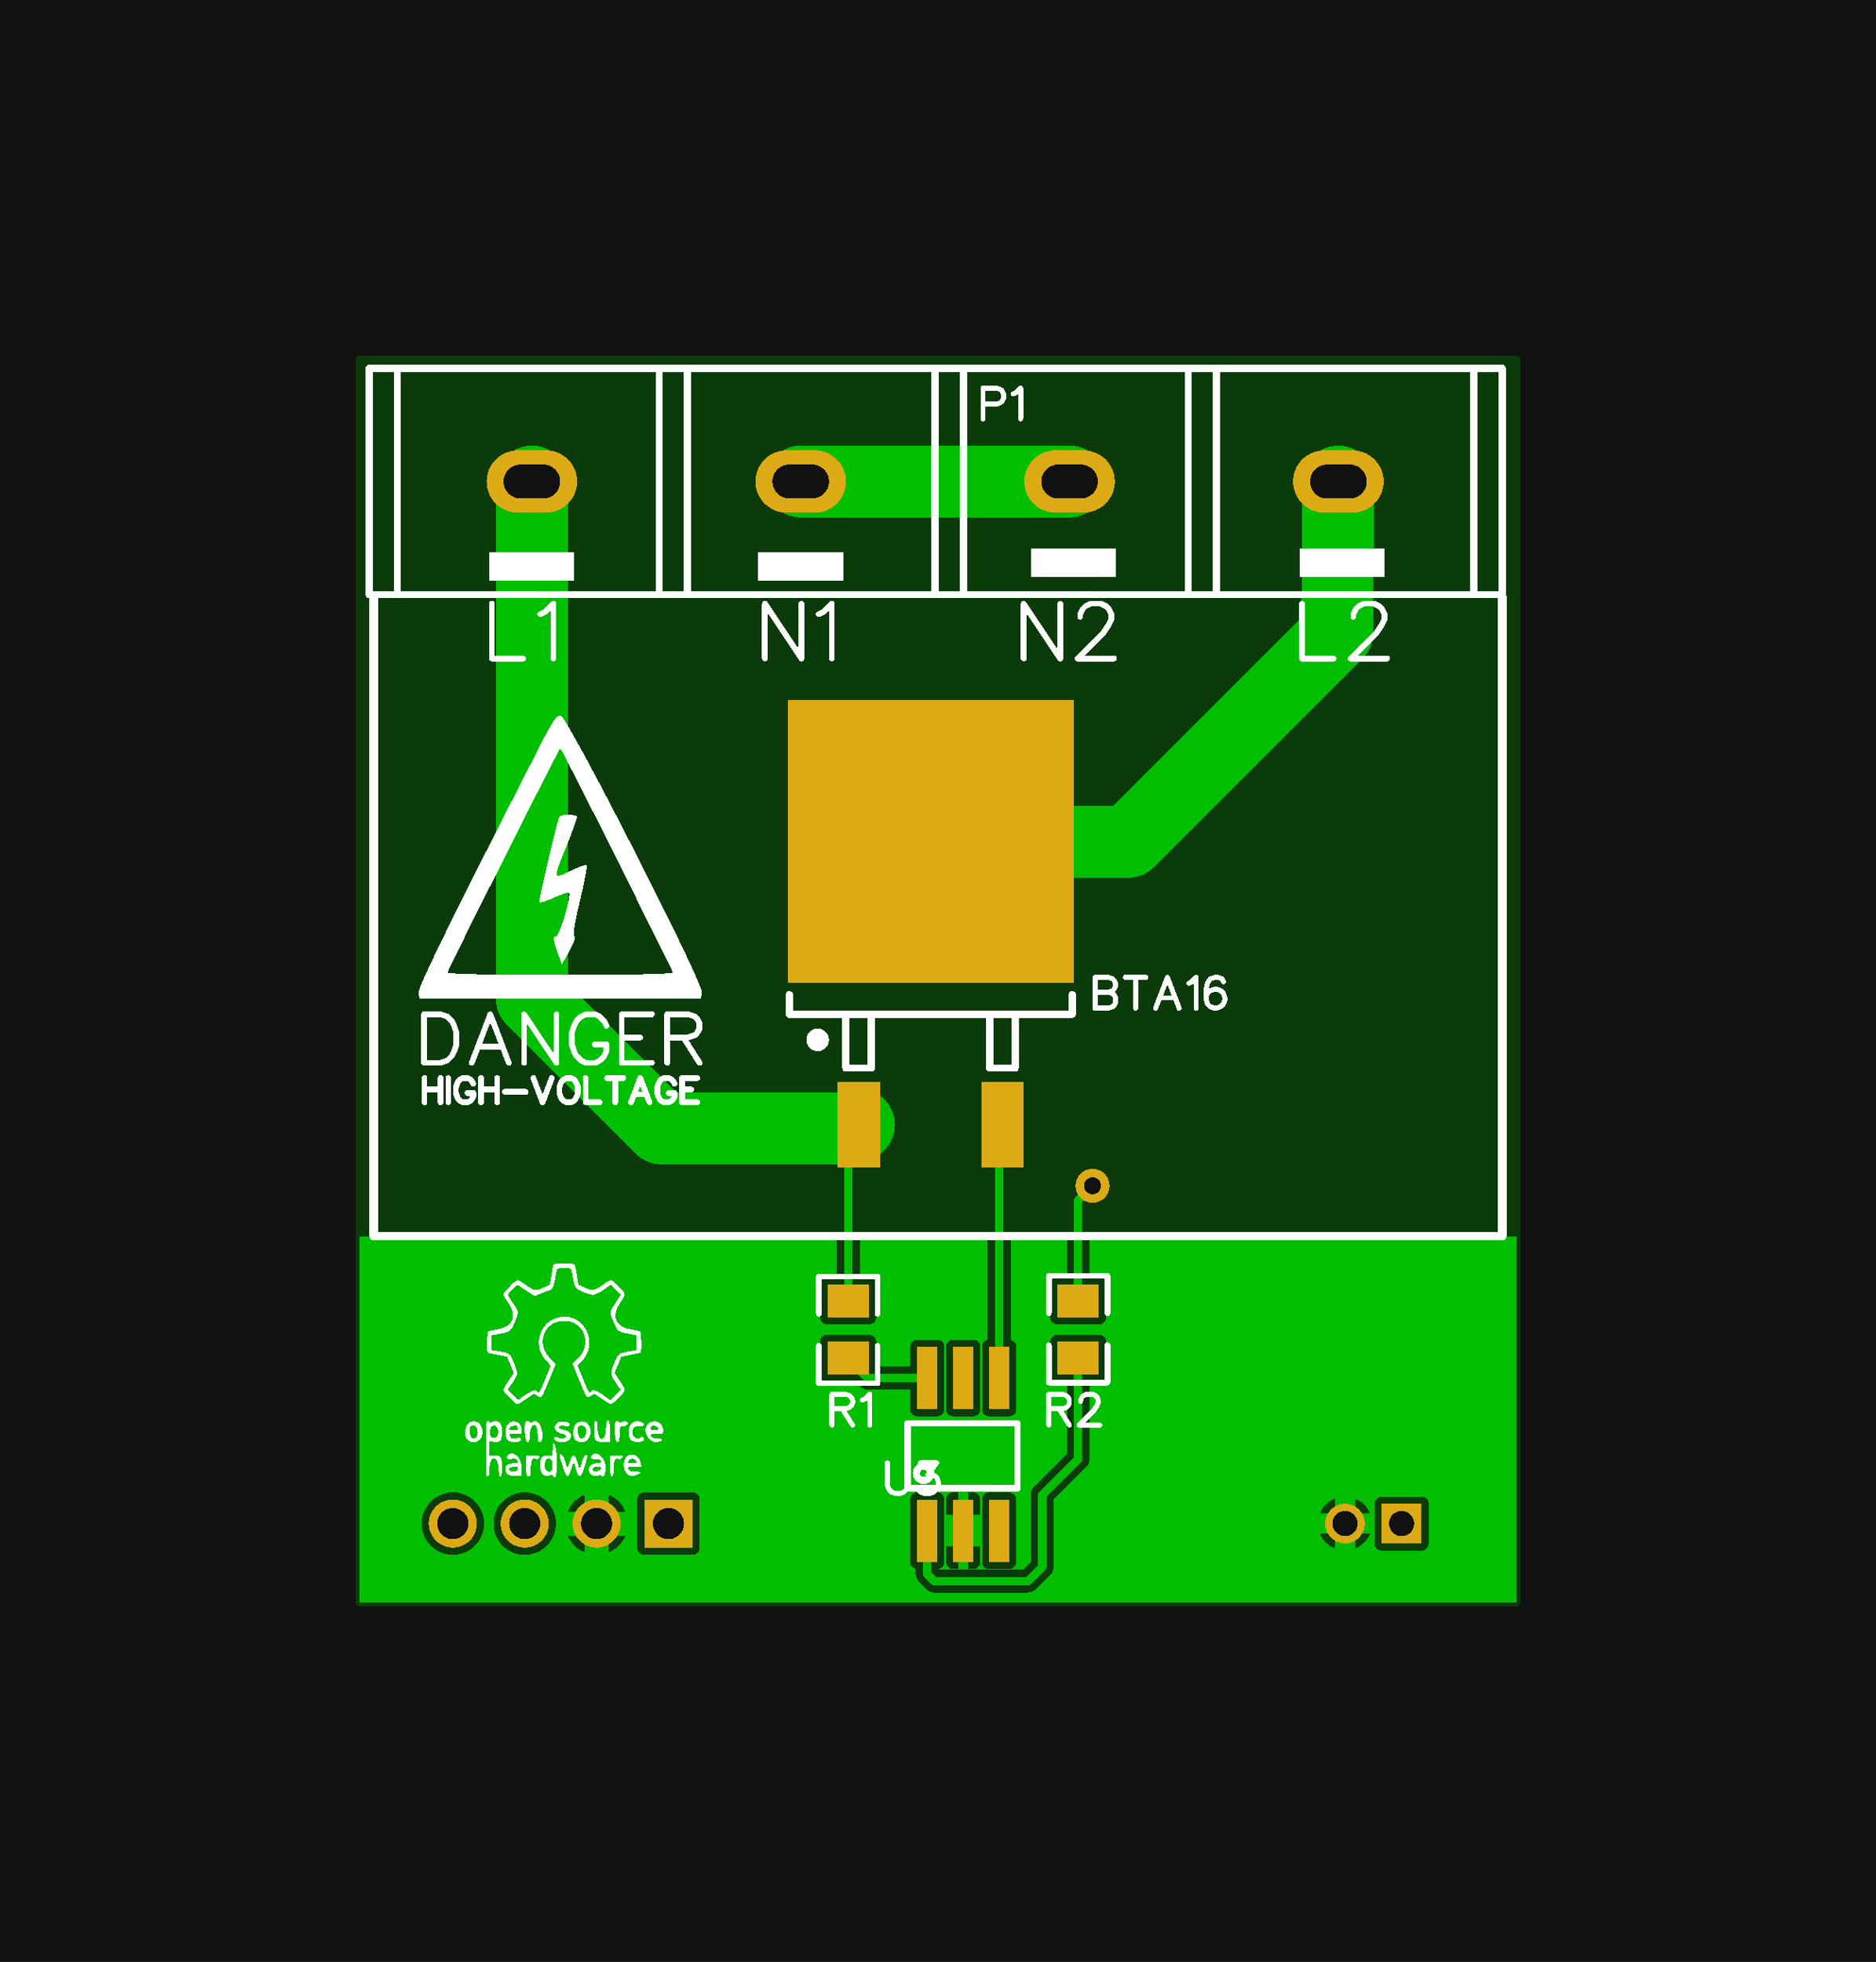<?xml version="1.0" encoding="utf-8" standalone="no"?><svg xmlns="http://www.w3.org/2000/svg" xmlns:xlink="http://www.w3.org/1999/xlink" width="261" height="273" viewBox="3999 2999 261 273"><title>Photo View</title><style type="text/css">
path, polyline, polygon {stroke-linejoin:round;}
path, polyline, polygon, line {stroke-linecap:round;}
rect, circle, ellipse, polyline, polygon, line, path {shape-rendering:crispEdges;}
*[layerid="0"] {stroke:#FFFFFF; FILL:#FFFFFF;}*[layerid="1"] {stroke:#00BE00; fill:#00BE00;}*[layerid="2"] {stroke:#00BE00; fill:#00BE00;}*[layerid="3"] {stroke:#FFFFFF; fill:#FFFFFF;}*[layerid="4"] {stroke:#FFFFFF; fill:#FFFFFF;}*[layerid="5"] {stroke:#808080; fill:#808080;}*[layerid="6"] {stroke:#800000; fill:#800000;}*[layerid="7"] {stroke:#DCAA14; fill:#DCAA14;}*[layerid="8"] {stroke:#DCAA14; fill:#DCAA14;}*[layerid="9"] {display:none}*[layerid="10"] {stroke:#0B3B0B; fill:#0B3B0B;}*[layerid="11"] {stroke:#C0C0C0; fill:#C0C0C0;}*[layerid="12"] {stroke:#FFFFFF; fill:#FFFFFF;}*[layerid="13"] {stroke:#33CC99; fill:#33CC99;}*[layerid="14"] {stroke:#5555FF; fill:#5555FF;}*[layerid="15"] {stroke:#F022F0; fill:#F022F0;}*[layerid="16"] {stroke:#FFFFFF; FILL:#FFFFFF;}*[layerid="17"] {stroke:#FFFFFF; FILL:#FFFFFF;}*[layerid="18"] {stroke:#FFFFFF; FILL:#FFFFFF;}*[layerid="19"] {stroke:#FFFFFF; FILL:#FFFFFF;}*[layerid="20"] {stroke:#FFFFFF; FILL:#FFFFFF;}*[layerid="21"] {stroke:#800000; fill:#800000;}*[layerid="22"] {stroke:#008000; fill:#008000;}*[layerid="23"] {stroke:#00FF00; fill:#00FF00;}*[layerid="24"] {stroke:#000080; fill:#000080;}*[fill="none"] {fill: none;}
*[stroke="none"] {stroke: none;}
g[c_partid="part_pad"] > * + circle {fill: #111111;}
g[c_partid="part_via"] > * + circle {fill: #111111;}
g[c_partid="part_pad"] > polyline:nth-child(2) {stroke: #111111;}</style>
<rect x="3999" y="2999" width="261" height="273" fill="#111111" stroke="none"/><g style="pointer-events: none;" transform="matrix(-1, 0, 0, 1, 8259, 0)"><path d="M4049,3222 4049,3049 4210,3049 4210,3222z" layerid="10"/><path d="M4049,3222 4049,3171 4108.41,3171 4108.41,3176.717 4107.107,3176.717 4107.066,3176.718 4107.024,3176.72 4106.983,3176.725 4106.942,3176.731 4106.902,3176.738 4106.861,3176.748 4106.822,3176.759 4106.782,3176.771 4106.743,3176.785 4106.705,3176.801 4106.668,3176.819 4106.631,3176.838 4106.595,3176.858 4106.56,3176.88 4106.526,3176.903 4106.493,3176.928 4106.461,3176.954 4106.43,3176.981 4106.4,3177.01 4106.371,3177.04 4106.344,3177.071 4106.318,3177.103 4106.293,3177.136 4106.27,3177.17 4106.248,3177.205 4106.227,3177.241 4106.209,3177.278 4106.191,3177.315 4106.175,3177.354 4106.161,3177.392 4106.149,3177.432 4106.138,3177.472 4106.128,3177.512 4106.121,3177.552 4106.115,3177.593 4106.11,3177.634 4106.108,3177.676 4106.107,3177.717 4106.107,3182.284 4106.108,3182.325 4106.11,3182.367 4106.115,3182.408 4106.121,3182.449 4106.128,3182.489 4106.138,3182.53 4106.149,3182.569 4106.161,3182.609 4106.175,3182.648 4106.191,3182.686 4106.209,3182.723 4106.227,3182.76 4106.248,3182.796 4106.27,3182.831 4106.293,3182.865 4106.318,3182.898 4106.344,3182.93 4106.371,3182.961 4106.4,3182.991 4106.43,3183.02 4106.461,3183.047 4106.493,3183.073 4106.526,3183.098 4106.56,3183.121 4106.595,3183.143 4106.631,3183.164 4106.668,3183.182 4106.705,3183.2 4106.743,3183.216 4106.782,3183.23 4106.822,3183.242 4106.861,3183.253 4106.902,3183.263 4106.942,3183.27 4106.983,3183.276 4107.024,3183.281 4107.066,3183.283 4107.107,3183.284 4112.894,3183.284 4112.935,3183.283 4112.977,3183.281 4113.018,3183.276 4113.059,3183.27 4113.099,3183.263 4113.14,3183.253 4113.179,3183.242 4113.219,3183.23 4113.257,3183.216 4113.296,3183.2 4113.333,3183.182 4113.37,3183.164 4113.406,3183.143 4113.441,3183.121 4113.475,3183.098 4113.508,3183.073 4113.54,3183.047 4113.571,3183.02 4113.601,3182.991 4113.63,3182.961 4113.657,3182.93 4113.683,3182.898 4113.708,3182.865 4113.731,3182.831 4113.753,3182.796 4113.774,3182.76 4113.792,3182.723 4113.81,3182.686 4113.826,3182.648 4113.84,3182.609 4113.852,3182.569 4113.863,3182.53 4113.873,3182.489 4113.88,3182.449 4113.886,3182.408 4113.891,3182.367 4113.893,3182.325 4113.894,3182.284 4113.894,3177.717 4113.893,3177.676 4113.891,3177.634 4113.886,3177.593 4113.88,3177.552 4113.873,3177.512 4113.863,3177.472 4113.852,3177.432 4113.84,3177.392 4113.826,3177.354 4113.81,3177.315 4113.792,3177.278 4113.774,3177.241 4113.753,3177.205 4113.731,3177.17 4113.708,3177.136 4113.683,3177.103 4113.657,3177.071 4113.63,3177.04 4113.601,3177.01 4113.571,3176.981 4113.54,3176.954 4113.508,3176.928 4113.475,3176.903 4113.441,3176.88 4113.406,3176.858 4113.37,3176.838 4113.333,3176.819 4113.296,3176.801 4113.257,3176.785 4113.219,3176.771 4113.179,3176.759 4113.14,3176.748 4113.099,3176.738 4113.059,3176.731 4113.018,3176.725 4112.977,3176.72 4112.935,3176.718 4112.894,3176.717 4111.592,3176.717 4111.592,3171 4119.409,3171 4119.409,3185.432 4119.374,3185.441 4119.335,3185.452 4119.295,3185.464 4119.257,3185.478 4119.218,3185.494 4119.181,3185.512 4119.144,3185.53 4119.108,3185.551 4119.073,3185.573 4119.039,3185.596 4119.006,3185.621 4118.974,3185.647 4118.943,3185.674 4118.913,3185.703 4118.884,3185.733 4118.857,3185.764 4118.831,3185.796 4118.806,3185.829 4118.783,3185.863 4118.761,3185.898 4118.74,3185.934 4118.722,3185.971 4118.704,3186.008 4118.688,3186.046 4118.674,3186.085 4118.662,3186.125 4118.651,3186.164 4118.641,3186.205 4118.634,3186.245 4118.628,3186.286 4118.623,3186.327 4118.621,3186.369 4118.62,3186.41 4118.62,3195.07 4118.621,3195.111 4118.623,3195.153 4118.628,3195.194 4118.634,3195.235 4118.641,3195.275 4118.651,3195.316 4118.662,3195.355 4118.674,3195.395 4118.688,3195.434 4118.704,3195.472 4118.722,3195.509 4118.74,3195.546 4118.761,3195.582 4118.783,3195.617 4118.806,3195.651 4118.831,3195.684 4118.857,3195.716 4118.884,3195.747 4118.913,3195.777 4118.943,3195.806 4118.974,3195.833 4119.006,3195.859 4119.039,3195.884 4119.073,3195.907 4119.108,3195.929 4119.144,3195.95 4119.181,3195.968 4119.218,3195.986 4119.257,3196.002 4119.295,3196.016 4119.335,3196.028 4119.374,3196.039 4119.415,3196.049 4119.455,3196.056 4119.496,3196.062 4119.537,3196.067 4119.579,3196.069 4119.62,3196.07 4122.38,3196.07 4122.421,3196.069 4122.463,3196.067 4122.504,3196.062 4122.545,3196.056 4122.585,3196.049 4122.626,3196.039 4122.665,3196.028 4122.705,3196.016 4122.743,3196.002 4122.782,3195.986 4122.819,3195.968 4122.856,3195.95 4122.892,3195.929 4122.927,3195.907 4122.961,3195.884 4122.994,3195.859 4123.026,3195.833 4123.057,3195.806 4123.087,3195.777 4123.116,3195.747 4123.143,3195.716 4123.169,3195.684 4123.194,3195.651 4123.217,3195.617 4123.239,3195.582 4123.26,3195.546 4123.278,3195.509 4123.296,3195.472 4123.312,3195.434 4123.326,3195.395 4123.338,3195.355 4123.349,3195.316 4123.359,3195.275 4123.366,3195.235 4123.372,3195.194 4123.377,3195.153 4123.379,3195.111 4123.38,3195.07 4123.38,3186.41 4123.379,3186.369 4123.377,3186.327 4123.372,3186.286 4123.366,3186.245 4123.359,3186.205 4123.349,3186.164 4123.338,3186.125 4123.326,3186.085 4123.312,3186.046 4123.296,3186.008 4123.278,3185.971 4123.26,3185.934 4123.239,3185.898 4123.217,3185.863 4123.194,3185.829 4123.169,3185.796 4123.143,3185.764 4123.116,3185.733 4123.087,3185.703 4123.057,3185.674 4123.026,3185.647 4122.994,3185.621 4122.961,3185.596 4122.927,3185.573 4122.892,3185.551 4122.856,3185.53 4122.819,3185.512 4122.782,3185.494 4122.743,3185.478 4122.705,3185.464 4122.665,3185.452 4122.626,3185.441 4122.591,3185.432 4122.591,3171 4140.408,3171 4140.408,3176.716 4139.106,3176.716 4139.065,3176.717 4139.023,3176.719 4138.982,3176.724 4138.941,3176.73 4138.901,3176.737 4138.86,3176.747 4138.821,3176.758 4138.781,3176.77 4138.743,3176.784 4138.704,3176.8 4138.667,3176.818 4138.63,3176.836 4138.594,3176.857 4138.559,3176.879 4138.525,3176.902 4138.492,3176.927 4138.46,3176.953 4138.429,3176.98 4138.399,3177.009 4138.37,3177.039 4138.343,3177.07 4138.317,3177.102 4138.292,3177.135 4138.269,3177.169 4138.247,3177.204 4138.226,3177.24 4138.208,3177.277 4138.19,3177.314 4138.174,3177.352 4138.16,3177.391 4138.148,3177.431 4138.137,3177.47 4138.127,3177.511 4138.12,3177.551 4138.114,3177.592 4138.109,3177.633 4138.107,3177.675 4138.106,3177.716 4138.106,3182.283 4138.107,3182.324 4138.109,3182.366 4138.114,3182.407 4138.12,3182.448 4138.127,3182.488 4138.137,3182.528 4138.148,3182.568 4138.16,3182.608 4138.174,3182.646 4138.19,3182.685 4138.208,3182.722 4138.226,3182.759 4138.247,3182.795 4138.269,3182.83 4138.292,3182.864 4138.317,3182.897 4138.343,3182.929 4138.37,3182.96 4138.399,3182.99 4138.429,3183.019 4138.46,3183.046 4138.492,3183.072 4138.525,3183.097 4138.559,3183.12 4138.594,3183.142 4138.63,3183.162 4138.667,3183.181 4138.704,3183.199 4138.743,3183.215 4138.781,3183.229 4138.821,3183.241 4138.86,3183.252 4138.901,3183.262 4138.941,3183.269 4138.982,3183.275 4139.023,3183.28 4139.065,3183.282 4139.106,3183.283 4144.893,3183.283 4144.934,3183.282 4144.976,3183.28 4145.017,3183.275 4145.058,3183.269 4145.098,3183.262 4145.139,3183.252 4145.178,3183.241 4145.218,3183.229 4145.257,3183.215 4145.295,3183.199 4145.332,3183.181 4145.369,3183.162 4145.405,3183.142 4145.44,3183.12 4145.474,3183.097 4145.507,3183.072 4145.539,3183.046 4145.57,3183.019 4145.6,3182.99 4145.629,3182.96 4145.656,3182.929 4145.682,3182.897 4145.707,3182.864 4145.73,3182.83 4145.752,3182.795 4145.773,3182.759 4145.791,3182.722 4145.809,3182.685 4145.825,3182.646 4145.839,3182.608 4145.851,3182.568 4145.862,3182.528 4145.872,3182.488 4145.879,3182.448 4145.885,3182.407 4145.89,3182.366 4145.892,3182.324 4145.893,3182.283 4145.893,3177.716 4145.892,3177.675 4145.89,3177.633 4145.885,3177.592 4145.879,3177.551 4145.872,3177.511 4145.862,3177.47 4145.851,3177.431 4145.839,3177.391 4145.825,3177.352 4145.809,3177.314 4145.791,3177.277 4145.773,3177.24 4145.752,3177.204 4145.73,3177.169 4145.707,3177.135 4145.682,3177.102 4145.656,3177.07 4145.629,3177.039 4145.6,3177.009 4145.57,3176.98 4145.539,3176.953 4145.507,3176.927 4145.474,3176.902 4145.44,3176.879 4145.405,3176.857 4145.369,3176.836 4145.332,3176.818 4145.295,3176.8 4145.257,3176.784 4145.218,3176.77 4145.178,3176.758 4145.139,3176.747 4145.098,3176.737 4145.058,3176.73 4145.017,3176.724 4144.976,3176.719 4144.934,3176.717 4144.893,3176.716 4143.59,3176.716 4143.59,3171 4210,3171 4210,3222zM4126.69,3209.835 4128.38,3209.835 4128.38,3207.67 4128.379,3207.629 4128.377,3207.587 4128.372,3207.546 4128.366,3207.505 4128.359,3207.465 4128.349,3207.425 4128.338,3207.385 4128.326,3207.345 4128.312,3207.307 4128.296,3207.268 4128.278,3207.231 4128.26,3207.194 4128.239,3207.158 4128.217,3207.123 4128.194,3207.089 4128.169,3207.056 4128.143,3207.024 4128.116,3206.993 4128.087,3206.963 4128.057,3206.934 4128.026,3206.907 4127.994,3206.881 4127.961,3206.856 4127.927,3206.833 4127.892,3206.811 4127.856,3206.791 4127.819,3206.772 4127.782,3206.754 4127.743,3206.738 4127.705,3206.724 4127.665,3206.712 4127.626,3206.701 4127.585,3206.691 4127.545,3206.684 4127.504,3206.678 4127.463,3206.673 4127.421,3206.671 4127.38,3206.67 4126.69,3206.67zM4124.62,3196.07 4127.38,3196.07 4127.421,3196.069 4127.463,3196.067 4127.504,3196.062 4127.545,3196.056 4127.585,3196.049 4127.626,3196.039 4127.665,3196.028 4127.705,3196.016 4127.743,3196.002 4127.782,3195.986 4127.819,3195.968 4127.856,3195.95 4127.892,3195.929 4127.927,3195.907 4127.961,3195.884 4127.994,3195.859 4128.026,3195.833 4128.057,3195.806 4128.087,3195.777 4128.116,3195.747 4128.143,3195.716 4128.169,3195.684 4128.194,3195.651 4128.217,3195.617 4128.239,3195.582 4128.26,3195.546 4128.278,3195.509 4128.296,3195.472 4128.312,3195.434 4128.326,3195.395 4128.338,3195.355 4128.349,3195.316 4128.359,3195.275 4128.366,3195.235 4128.372,3195.194 4128.377,3195.153 4128.379,3195.111 4128.38,3195.07 4128.38,3186.41 4128.379,3186.369 4128.377,3186.327 4128.372,3186.286 4128.366,3186.245 4128.359,3186.205 4128.349,3186.164 4128.338,3186.125 4128.326,3186.085 4128.312,3186.046 4128.296,3186.008 4128.278,3185.971 4128.26,3185.934 4128.239,3185.898 4128.217,3185.863 4128.194,3185.829 4128.169,3185.796 4128.143,3185.764 4128.116,3185.733 4128.087,3185.703 4128.057,3185.674 4128.026,3185.647 4127.994,3185.621 4127.961,3185.596 4127.927,3185.573 4127.892,3185.551 4127.856,3185.53 4127.819,3185.512 4127.782,3185.494 4127.743,3185.478 4127.705,3185.464 4127.665,3185.452 4127.626,3185.441 4127.585,3185.431 4127.545,3185.424 4127.504,3185.418 4127.463,3185.413 4127.421,3185.411 4127.38,3185.41 4124.62,3185.41 4124.579,3185.411 4124.537,3185.413 4124.496,3185.418 4124.455,3185.424 4124.415,3185.431 4124.374,3185.441 4124.335,3185.452 4124.295,3185.464 4124.257,3185.478 4124.218,3185.494 4124.181,3185.512 4124.144,3185.53 4124.108,3185.551 4124.073,3185.573 4124.039,3185.596 4124.006,3185.621 4123.974,3185.647 4123.943,3185.674 4123.913,3185.703 4123.884,3185.733 4123.857,3185.764 4123.831,3185.796 4123.806,3185.829 4123.783,3185.863 4123.761,3185.898 4123.74,3185.934 4123.722,3185.971 4123.704,3186.008 4123.688,3186.046 4123.674,3186.085 4123.662,3186.125 4123.651,3186.164 4123.641,3186.205 4123.634,3186.245 4123.628,3186.286 4123.623,3186.327 4123.621,3186.369 4123.62,3186.41 4123.62,3195.07 4123.621,3195.111 4123.623,3195.153 4123.628,3195.194 4123.634,3195.235 4123.641,3195.275 4123.651,3195.316 4123.662,3195.355 4123.674,3195.395 4123.688,3195.434 4123.704,3195.472 4123.722,3195.509 4123.74,3195.546 4123.761,3195.582 4123.783,3195.617 4123.806,3195.651 4123.831,3195.684 4123.857,3195.716 4123.884,3195.747 4123.913,3195.777 4123.943,3195.806 4123.974,3195.833 4124.006,3195.859 4124.039,3195.884 4124.073,3195.907 4124.108,3195.929 4124.144,3195.95 4124.181,3195.968 4124.218,3195.986 4124.257,3196.002 4124.295,3196.016 4124.335,3196.028 4124.374,3196.039 4124.415,3196.049 4124.455,3196.056 4124.496,3196.062 4124.537,3196.067 4124.579,3196.069zM4119.62,3217.33 4122.38,3217.33 4122.421,3217.329 4122.463,3217.327 4122.504,3217.322 4122.545,3217.316 4122.585,3217.309 4122.626,3217.299 4122.665,3217.288 4122.705,3217.276 4122.743,3217.262 4122.782,3217.246 4122.819,3217.228 4122.856,3217.209 4122.892,3217.189 4122.927,3217.167 4122.961,3217.144 4122.994,3217.119 4123.026,3217.093 4123.057,3217.066 4123.087,3217.037 4123.116,3217.007 4123.143,3216.976 4123.169,3216.944 4123.194,3216.911 4123.217,3216.877 4123.239,3216.842 4123.26,3216.806 4123.278,3216.769 4123.296,3216.732 4123.312,3216.693 4123.326,3216.655 4123.338,3216.615 4123.349,3216.575 4123.359,3216.535 4123.366,3216.495 4123.372,3216.454 4123.377,3216.413 4123.379,3216.371 4123.38,3216.33 4123.38,3207.67 4123.379,3207.629 4123.377,3207.587 4123.372,3207.546 4123.366,3207.505 4123.359,3207.465 4123.349,3207.425 4123.338,3207.385 4123.326,3207.345 4123.312,3207.307 4123.296,3207.268 4123.278,3207.231 4123.26,3207.194 4123.239,3207.158 4123.217,3207.123 4123.194,3207.089 4123.169,3207.056 4123.143,3207.024 4123.116,3206.993 4123.087,3206.963 4123.057,3206.934 4123.026,3206.907 4122.994,3206.881 4122.961,3206.856 4122.927,3206.833 4122.892,3206.811 4122.856,3206.791 4122.819,3206.772 4122.782,3206.754 4122.743,3206.738 4122.705,3206.724 4122.665,3206.712 4122.626,3206.701 4122.585,3206.691 4122.545,3206.684 4122.504,3206.678 4122.463,3206.673 4122.421,3206.671 4122.38,3206.67 4119.62,3206.67 4119.579,3206.671 4119.537,3206.673 4119.496,3206.678 4119.455,3206.684 4119.415,3206.691 4119.374,3206.701 4119.335,3206.712 4119.295,3206.724 4119.257,3206.738 4119.218,3206.754 4119.181,3206.772 4119.144,3206.791 4119.108,3206.811 4119.073,3206.833 4119.039,3206.856 4119.006,3206.881 4118.974,3206.907 4118.943,3206.934 4118.913,3206.963 4118.884,3206.993 4118.857,3207.024 4118.831,3207.056 4118.806,3207.089 4118.783,3207.123 4118.761,3207.158 4118.74,3207.194 4118.722,3207.231 4118.704,3207.268 4118.688,3207.307 4118.674,3207.345 4118.662,3207.385 4118.651,3207.425 4118.641,3207.465 4118.634,3207.505 4118.628,3207.546 4118.623,3207.587 4118.621,3207.629 4118.62,3207.67 4118.62,3216.33 4118.621,3216.371 4118.623,3216.413 4118.628,3216.454 4118.634,3216.495 4118.641,3216.535 4118.651,3216.575 4118.662,3216.615 4118.674,3216.655 4118.688,3216.693 4118.704,3216.732 4118.722,3216.769 4118.74,3216.806 4118.761,3216.842 4118.783,3216.877 4118.806,3216.911 4118.831,3216.944 4118.857,3216.976 4118.884,3217.007 4118.913,3217.037 4118.943,3217.066 4118.974,3217.093 4119.006,3217.119 4119.039,3217.144 4119.073,3217.167 4119.108,3217.189 4119.144,3217.209 4119.181,3217.228 4119.218,3217.246 4119.257,3217.262 4119.295,3217.276 4119.335,3217.288 4119.374,3217.299 4119.415,3217.309 4119.455,3217.316 4119.496,3217.322 4119.537,3217.327 4119.579,3217.329zM4126.69,3217.33 4127.38,3217.33 4127.421,3217.329 4127.463,3217.327 4127.504,3217.322 4127.545,3217.316 4127.585,3217.309 4127.626,3217.299 4127.665,3217.288 4127.705,3217.276 4127.743,3217.262 4127.782,3217.246 4127.819,3217.228 4127.856,3217.209 4127.892,3217.189 4127.927,3217.167 4127.961,3217.144 4127.994,3217.119 4128.026,3217.093 4128.057,3217.066 4128.087,3217.037 4128.116,3217.007 4128.143,3216.976 4128.169,3216.944 4128.194,3216.911 4128.217,3216.877 4128.239,3216.842 4128.26,3216.806 4128.278,3216.769 4128.296,3216.732 4128.312,3216.693 4128.326,3216.655 4128.338,3216.615 4128.349,3216.575 4128.359,3216.535 4128.366,3216.495 4128.372,3216.454 4128.377,3216.413 4128.379,3216.371 4128.38,3216.33 4128.38,3214.165 4126.69,3214.165zM4124.62,3217.33 4125.31,3217.33 4125.31,3214.165 4123.62,3214.165 4123.62,3216.33 4123.621,3216.371 4123.623,3216.413 4123.628,3216.454 4123.634,3216.495 4123.641,3216.535 4123.651,3216.575 4123.662,3216.615 4123.674,3216.655 4123.688,3216.693 4123.704,3216.732 4123.722,3216.769 4123.74,3216.806 4123.761,3216.842 4123.783,3216.877 4123.806,3216.911 4123.831,3216.944 4123.857,3216.976 4123.884,3217.007 4123.913,3217.037 4123.943,3217.066 4123.974,3217.093 4124.006,3217.119 4124.039,3217.144 4124.073,3217.167 4124.108,3217.189 4124.144,3217.209 4124.181,3217.228 4124.218,3217.246 4124.257,3217.262 4124.295,3217.276 4124.335,3217.288 4124.374,3217.299 4124.415,3217.309 4124.455,3217.316 4124.496,3217.322 4124.537,3217.327 4124.579,3217.329zM4163.654,3215.346 4170.346,3215.346 4170.387,3215.345 4170.429,3215.343 4170.47,3215.338 4170.511,3215.332 4170.551,3215.325 4170.592,3215.315 4170.631,3215.304 4170.671,3215.292 4170.709,3215.278 4170.748,3215.262 4170.785,3215.244 4170.822,3215.226 4170.858,3215.205 4170.893,3215.183 4170.927,3215.16 4170.96,3215.135 4170.992,3215.109 4171.023,3215.082 4171.053,3215.053 4171.082,3215.023 4171.109,3214.992 4171.135,3214.96 4171.16,3214.927 4171.183,3214.893 4171.205,3214.858 4171.225,3214.822 4171.244,3214.785 4171.262,3214.748 4171.278,3214.709 4171.292,3214.671 4171.304,3214.631 4171.315,3214.591 4171.325,3214.551 4171.332,3214.511 4171.338,3214.47 4171.343,3214.429 4171.345,3214.387 4171.346,3214.346 4171.346,3207.654 4171.345,3207.613 4171.343,3207.571 4171.338,3207.53 4171.332,3207.489 4171.325,3207.449 4171.315,3207.409 4171.304,3207.369 4171.292,3207.329 4171.278,3207.291 4171.262,3207.252 4171.244,3207.215 4171.225,3207.178 4171.205,3207.142 4171.183,3207.107 4171.16,3207.073 4171.135,3207.04 4171.109,3207.008 4171.082,3206.977 4171.053,3206.947 4171.023,3206.918 4170.992,3206.891 4170.96,3206.865 4170.927,3206.84 4170.893,3206.817 4170.858,3206.795 4170.822,3206.774 4170.785,3206.756 4170.748,3206.738 4170.709,3206.722 4170.671,3206.708 4170.631,3206.696 4170.592,3206.685 4170.551,3206.675 4170.511,3206.668 4170.47,3206.662 4170.429,3206.657 4170.387,3206.655 4170.346,3206.654 4163.654,3206.654 4163.613,3206.655 4163.571,3206.657 4163.53,3206.662 4163.489,3206.668 4163.449,3206.675 4163.408,3206.685 4163.369,3206.696 4163.329,3206.708 4163.291,3206.722 4163.252,3206.738 4163.215,3206.756 4163.178,3206.774 4163.142,3206.795 4163.107,3206.817 4163.073,3206.84 4163.04,3206.865 4163.008,3206.891 4162.977,3206.918 4162.947,3206.947 4162.918,3206.977 4162.891,3207.008 4162.865,3207.04 4162.84,3207.073 4162.817,3207.107 4162.795,3207.142 4162.775,3207.178 4162.756,3207.215 4162.738,3207.252 4162.722,3207.291 4162.708,3207.329 4162.696,3207.369 4162.685,3207.409 4162.675,3207.449 4162.668,3207.489 4162.662,3207.53 4162.657,3207.571 4162.655,3207.613 4162.654,3207.654 4162.654,3214.346 4162.655,3214.387 4162.657,3214.429 4162.662,3214.47 4162.668,3214.511 4162.675,3214.551 4162.685,3214.591 4162.696,3214.631 4162.708,3214.671 4162.722,3214.709 4162.738,3214.748 4162.756,3214.785 4162.775,3214.822 4162.795,3214.858 4162.817,3214.893 4162.84,3214.927 4162.865,3214.96 4162.891,3214.992 4162.918,3215.023 4162.947,3215.053 4162.977,3215.082 4163.008,3215.109 4163.04,3215.135 4163.073,3215.16 4163.107,3215.183 4163.142,3215.205 4163.178,3215.226 4163.215,3215.244 4163.252,3215.262 4163.291,3215.278 4163.329,3215.292 4163.369,3215.304 4163.408,3215.315 4163.449,3215.325 4163.489,3215.332 4163.53,3215.338 4163.571,3215.343 4163.613,3215.345zM4196.892,3215.345 4197.325,3215.334 4197.755,3215.28 4198.177,3215.184 4198.588,3215.046 4198.983,3214.868 4199.358,3214.651 4199.71,3214.398 4200.035,3214.111 4200.33,3213.794 4200.591,3213.448 4200.817,3213.079 4201.005,3212.688 4201.153,3212.281 4201.26,3211.861 4201.325,3211.433 4201.346,3211 4201.325,3210.567 4201.26,3210.139 4201.153,3209.719 4201.005,3209.312 4200.817,3208.921 4200.591,3208.552 4200.33,3208.206 4200.035,3207.889 4199.71,3207.602 4199.358,3207.349 4198.983,3207.132 4198.588,3206.954 4198.177,3206.816 4197.755,3206.72 4197.325,3206.666 4196.892,3206.655 4196.459,3206.687 4196.033,3206.762 4195.616,3206.88 4195.212,3207.038 4194.827,3207.236 4194.463,3207.471 4194.124,3207.741 4193.814,3208.044 4193.535,3208.376 4193.291,3208.734 4193.084,3209.114 4192.916,3209.513 4192.788,3209.927 4192.702,3210.352 4192.659,3210.783 4192.659,3211.217 4192.702,3211.648 4192.788,3212.073 4192.916,3212.487 4193.084,3212.886 4193.291,3213.266 4193.535,3213.624 4193.814,3213.956 4194.124,3214.259 4194.463,3214.529 4194.827,3214.764 4195.212,3214.962 4195.616,3215.12 4196.033,3215.238 4196.459,3215.313zM4186.892,3215.345 4187.325,3215.334 4187.755,3215.28 4188.177,3215.184 4188.588,3215.046 4188.983,3214.868 4189.358,3214.651 4189.71,3214.398 4190.035,3214.111 4190.33,3213.794 4190.591,3213.448 4190.817,3213.079 4191.005,3212.688 4191.153,3212.281 4191.26,3211.861 4191.325,3211.433 4191.346,3211 4191.325,3210.567 4191.26,3210.139 4191.153,3209.719 4191.005,3209.312 4190.817,3208.921 4190.591,3208.552 4190.33,3208.206 4190.035,3207.889 4189.71,3207.602 4189.358,3207.349 4188.983,3207.132 4188.588,3206.954 4188.177,3206.816 4187.755,3206.72 4187.325,3206.666 4186.892,3206.655 4186.459,3206.687 4186.033,3206.762 4185.616,3206.88 4185.212,3207.038 4184.827,3207.236 4184.463,3207.471 4184.124,3207.741 4183.814,3208.044 4183.535,3208.376 4183.291,3208.734 4183.084,3209.114 4182.916,3209.513 4182.788,3209.927 4182.702,3210.352 4182.659,3210.783 4182.659,3211.217 4182.702,3211.648 4182.788,3212.073 4182.916,3212.487 4183.084,3212.886 4183.291,3213.266 4183.535,3213.624 4183.814,3213.956 4184.124,3214.259 4184.463,3214.529 4184.827,3214.764 4185.212,3214.962 4185.616,3215.12 4186.033,3215.238 4186.459,3215.313zM4178.673,3215.008 4178.983,3214.868 4179.358,3214.651 4179.71,3214.398 4180.035,3214.111 4180.33,3213.794 4180.591,3213.448 4180.817,3213.079 4181.005,3212.688 4181.011,3212.673 4178.673,3212.673zM4175.327,3215.007 4175.327,3212.673 4172.994,3212.673 4173.084,3212.886 4173.291,3213.266 4173.535,3213.624 4173.814,3213.956 4174.124,3214.259 4174.463,3214.529 4174.827,3214.764 4175.212,3214.962zM4062.244,3214.756 4067.756,3214.756 4067.797,3214.755 4067.838,3214.753 4067.88,3214.748 4067.921,3214.742 4067.961,3214.735 4068.001,3214.725 4068.041,3214.714 4068.081,3214.702 4068.119,3214.688 4068.158,3214.672 4068.195,3214.654 4068.232,3214.635 4068.268,3214.615 4068.303,3214.593 4068.337,3214.57 4068.37,3214.545 4068.402,3214.519 4068.433,3214.492 4068.463,3214.463 4068.492,3214.433 4068.519,3214.402 4068.545,3214.37 4068.57,3214.337 4068.593,3214.303 4068.615,3214.268 4068.635,3214.232 4068.654,3214.195 4068.672,3214.158 4068.688,3214.119 4068.702,3214.081 4068.714,3214.041 4068.725,3214.001 4068.735,3213.961 4068.742,3213.921 4068.748,3213.88 4068.753,3213.838 4068.755,3213.797 4068.756,3213.756 4068.756,3208.244 4068.755,3208.203 4068.753,3208.162 4068.748,3208.12 4068.742,3208.079 4068.735,3208.039 4068.725,3207.999 4068.714,3207.959 4068.702,3207.919 4068.688,3207.881 4068.672,3207.842 4068.654,3207.805 4068.635,3207.768 4068.615,3207.732 4068.593,3207.697 4068.57,3207.663 4068.545,3207.63 4068.519,3207.598 4068.492,3207.567 4068.463,3207.537 4068.433,3207.508 4068.402,3207.481 4068.37,3207.455 4068.337,3207.43 4068.303,3207.407 4068.268,3207.385 4068.232,3207.365 4068.195,3207.346 4068.158,3207.328 4068.119,3207.312 4068.081,3207.298 4068.041,3207.286 4068.001,3207.275 4067.961,3207.265 4067.921,3207.258 4067.88,3207.252 4067.838,3207.247 4067.797,3207.245 4067.756,3207.244 4062.244,3207.244 4062.203,3207.245 4062.162,3207.247 4062.12,3207.252 4062.079,3207.258 4062.039,3207.265 4061.999,3207.275 4061.959,3207.286 4061.919,3207.298 4061.881,3207.312 4061.842,3207.328 4061.805,3207.346 4061.768,3207.365 4061.732,3207.385 4061.697,3207.407 4061.663,3207.43 4061.63,3207.455 4061.598,3207.481 4061.567,3207.508 4061.537,3207.537 4061.508,3207.567 4061.481,3207.598 4061.455,3207.63 4061.43,3207.663 4061.407,3207.697 4061.385,3207.732 4061.365,3207.768 4061.346,3207.805 4061.328,3207.842 4061.312,3207.881 4061.298,3207.919 4061.286,3207.959 4061.275,3207.999 4061.265,3208.039 4061.258,3208.079 4061.252,3208.12 4061.247,3208.162 4061.245,3208.203 4061.244,3208.244 4061.244,3213.756 4061.245,3213.797 4061.247,3213.838 4061.252,3213.88 4061.258,3213.921 4061.265,3213.961 4061.275,3214.001 4061.286,3214.041 4061.298,3214.081 4061.312,3214.119 4061.328,3214.158 4061.346,3214.195 4061.365,3214.232 4061.385,3214.268 4061.407,3214.303 4061.43,3214.337 4061.455,3214.37 4061.481,3214.402 4061.508,3214.433 4061.537,3214.463 4061.567,3214.492 4061.598,3214.519 4061.63,3214.545 4061.663,3214.57 4061.697,3214.593 4061.732,3214.615 4061.768,3214.635 4061.805,3214.654 4061.842,3214.672 4061.881,3214.688 4061.919,3214.702 4061.959,3214.714 4061.999,3214.725 4062.039,3214.735 4062.079,3214.742 4062.12,3214.748 4062.162,3214.753 4062.203,3214.755zM4074.252,3214.494 4074.588,3214.342 4074.912,3214.155 4075.216,3213.936 4075.497,3213.689 4075.751,3213.414 4075.977,3213.116 4076.173,3212.796 4076.335,3212.459 4076.364,3212.378 4074.252,3212.378zM4071.496,3214.489 4071.496,3212.378 4069.384,3212.378 4069.49,3212.63 4069.669,3212.959 4069.88,3213.268 4070.121,3213.555 4070.389,3213.816 4070.682,3214.05 4070.996,3214.253 4071.329,3214.423zM4117,3220.59 4130,3220.59 4130.054,3220.59 4130.109,3220.587 4130.163,3220.582 4130.217,3220.576 4130.27,3220.567 4130.324,3220.557 4130.377,3220.545 4130.429,3220.532 4130.481,3220.516 4130.533,3220.499 4130.583,3220.48 4130.634,3220.459 4130.683,3220.436 4130.732,3220.412 4130.779,3220.386 4130.826,3220.359 4130.872,3220.33 4130.917,3220.299 4130.961,3220.267 4131.004,3220.234 4131.045,3220.199 4131.086,3220.162 4131.125,3220.125 4132.125,3219.125 4132.162,3219.086 4132.199,3219.045 4132.234,3219.004 4132.267,3218.961 4132.299,3218.917 4132.33,3218.872 4132.359,3218.826 4132.386,3218.78 4132.412,3218.732 4132.436,3218.683 4132.459,3218.634 4132.48,3218.584 4132.499,3218.533 4132.516,3218.481 4132.532,3218.429 4132.545,3218.377 4132.557,3218.324 4132.567,3218.27 4132.576,3218.217 4132.582,3218.163 4132.587,3218.108 4132.59,3218.054 4132.591,3218 4132.591,3217.307 4132.626,3217.299 4132.665,3217.288 4132.705,3217.276 4132.743,3217.262 4132.782,3217.246 4132.819,3217.228 4132.856,3217.209 4132.892,3217.189 4132.927,3217.167 4132.961,3217.144 4132.994,3217.119 4133.026,3217.093 4133.057,3217.066 4133.087,3217.037 4133.116,3217.007 4133.143,3216.976 4133.169,3216.944 4133.194,3216.911 4133.217,3216.877 4133.239,3216.842 4133.26,3216.806 4133.278,3216.769 4133.296,3216.732 4133.312,3216.693 4133.326,3216.655 4133.338,3216.615 4133.349,3216.575 4133.359,3216.535 4133.366,3216.495 4133.372,3216.454 4133.377,3216.413 4133.379,3216.371 4133.38,3216.33 4133.38,3207.67 4133.379,3207.629 4133.377,3207.587 4133.372,3207.546 4133.366,3207.505 4133.359,3207.465 4133.349,3207.425 4133.338,3207.385 4133.326,3207.345 4133.312,3207.307 4133.296,3207.268 4133.278,3207.231 4133.26,3207.194 4133.239,3207.158 4133.217,3207.123 4133.194,3207.089 4133.169,3207.056 4133.143,3207.024 4133.116,3206.993 4133.087,3206.963 4133.057,3206.934 4133.026,3206.907 4132.994,3206.881 4132.961,3206.856 4132.927,3206.833 4132.892,3206.811 4132.856,3206.791 4132.819,3206.772 4132.782,3206.754 4132.743,3206.738 4132.705,3206.724 4132.665,3206.712 4132.626,3206.701 4132.585,3206.691 4132.545,3206.684 4132.504,3206.678 4132.463,3206.673 4132.421,3206.671 4132.38,3206.67 4129.62,3206.67 4129.579,3206.671 4129.537,3206.673 4129.496,3206.678 4129.455,3206.684 4129.415,3206.691 4129.374,3206.701 4129.335,3206.712 4129.295,3206.724 4129.257,3206.738 4129.218,3206.754 4129.181,3206.772 4129.144,3206.791 4129.108,3206.811 4129.073,3206.833 4129.039,3206.856 4129.006,3206.881 4128.974,3206.907 4128.943,3206.934 4128.913,3206.963 4128.884,3206.993 4128.857,3207.024 4128.831,3207.056 4128.806,3207.089 4128.783,3207.123 4128.761,3207.158 4128.74,3207.194 4128.722,3207.231 4128.704,3207.268 4128.688,3207.307 4128.674,3207.345 4128.662,3207.385 4128.651,3207.425 4128.641,3207.465 4128.634,3207.505 4128.628,3207.546 4128.623,3207.587 4128.621,3207.629 4128.62,3207.67 4128.62,3216.33 4128.621,3216.371 4128.623,3216.413 4128.628,3216.454 4128.634,3216.495 4128.641,3216.535 4128.651,3216.575 4128.662,3216.615 4128.674,3216.655 4128.688,3216.693 4128.704,3216.732 4128.722,3216.769 4128.74,3216.806 4128.761,3216.842 4128.783,3216.877 4128.806,3216.911 4128.831,3216.944 4128.857,3216.976 4128.884,3217.007 4128.913,3217.037 4128.943,3217.066 4128.974,3217.093 4129.006,3217.119 4129.039,3217.144 4129.073,3217.167 4129.108,3217.189 4129.144,3217.209 4129.181,3217.228 4129.218,3217.246 4129.257,3217.262 4129.295,3217.276 4129.335,3217.288 4129.374,3217.299 4129.409,3217.307 4129.409,3217.341 4129.341,3217.41 4117.659,3217.41 4116.591,3216.341 4116.591,3207 4116.59,3206.946 4116.587,3206.892 4116.582,3206.837 4116.576,3206.783 4116.567,3206.73 4116.557,3206.676 4116.545,3206.623 4116.532,3206.571 4116.516,3206.519 4116.499,3206.467 4116.48,3206.416 4116.459,3206.366 4116.436,3206.317 4116.412,3206.268 4116.386,3206.22 4116.359,3206.174 4116.33,3206.128 4116.299,3206.083 4116.267,3206.039 4116.234,3205.996 4116.199,3205.955 4116.162,3205.914 4116.125,3205.875 4111.592,3201.342 4111.592,3191.284 4112.894,3191.284 4112.935,3191.283 4112.977,3191.281 4113.018,3191.276 4113.059,3191.27 4113.099,3191.263 4113.14,3191.253 4113.179,3191.242 4113.219,3191.23 4113.257,3191.216 4113.296,3191.2 4113.333,3191.182 4113.37,3191.164 4113.406,3191.143 4113.441,3191.121 4113.475,3191.098 4113.508,3191.073 4113.54,3191.047 4113.571,3191.02 4113.601,3190.991 4113.63,3190.961 4113.657,3190.93 4113.683,3190.898 4113.708,3190.865 4113.731,3190.831 4113.753,3190.796 4113.774,3190.76 4113.792,3190.723 4113.81,3190.686 4113.826,3190.648 4113.84,3190.609 4113.852,3190.569 4113.863,3190.53 4113.873,3190.489 4113.88,3190.449 4113.886,3190.408 4113.891,3190.367 4113.893,3190.325 4113.894,3190.284 4113.894,3185.717 4113.893,3185.676 4113.891,3185.634 4113.886,3185.593 4113.88,3185.552 4113.873,3185.512 4113.863,3185.472 4113.852,3185.432 4113.84,3185.392 4113.826,3185.354 4113.81,3185.315 4113.792,3185.278 4113.774,3185.241 4113.753,3185.205 4113.731,3185.17 4113.708,3185.136 4113.683,3185.103 4113.657,3185.071 4113.63,3185.04 4113.601,3185.01 4113.571,3184.981 4113.54,3184.954 4113.508,3184.928 4113.475,3184.903 4113.441,3184.88 4113.406,3184.858 4113.37,3184.838 4113.333,3184.819 4113.296,3184.801 4113.257,3184.785 4113.219,3184.771 4113.179,3184.759 4113.14,3184.748 4113.099,3184.738 4113.059,3184.731 4113.018,3184.725 4112.977,3184.72 4112.935,3184.718 4112.894,3184.717 4107.107,3184.717 4107.066,3184.718 4107.024,3184.72 4106.983,3184.725 4106.942,3184.731 4106.902,3184.738 4106.861,3184.748 4106.822,3184.759 4106.782,3184.771 4106.743,3184.785 4106.705,3184.801 4106.668,3184.819 4106.631,3184.838 4106.595,3184.858 4106.56,3184.88 4106.526,3184.903 4106.493,3184.928 4106.461,3184.954 4106.43,3184.981 4106.4,3185.01 4106.371,3185.04 4106.344,3185.071 4106.318,3185.103 4106.293,3185.136 4106.27,3185.17 4106.248,3185.205 4106.227,3185.241 4106.209,3185.278 4106.191,3185.315 4106.175,3185.354 4106.161,3185.392 4106.149,3185.432 4106.138,3185.472 4106.128,3185.512 4106.121,3185.552 4106.115,3185.593 4106.11,3185.634 4106.108,3185.676 4106.107,3185.717 4106.107,3190.284 4106.108,3190.325 4106.11,3190.367 4106.115,3190.408 4106.121,3190.449 4106.128,3190.489 4106.138,3190.53 4106.149,3190.569 4106.161,3190.609 4106.175,3190.648 4106.191,3190.686 4106.209,3190.723 4106.227,3190.76 4106.248,3190.796 4106.27,3190.831 4106.293,3190.865 4106.318,3190.898 4106.344,3190.93 4106.371,3190.961 4106.4,3190.991 4106.43,3191.02 4106.461,3191.047 4106.493,3191.073 4106.526,3191.098 4106.56,3191.121 4106.595,3191.143 4106.631,3191.164 4106.668,3191.182 4106.705,3191.2 4106.743,3191.216 4106.782,3191.23 4106.822,3191.242 4106.861,3191.253 4106.902,3191.263 4106.942,3191.27 4106.983,3191.276 4107.024,3191.281 4107.066,3191.283 4107.107,3191.284 4108.41,3191.284 4108.41,3202.001 4108.411,3202.055 4108.414,3202.11 4108.419,3202.164 4108.425,3202.218 4108.434,3202.271 4108.444,3202.325 4108.456,3202.378 4108.47,3202.43 4108.485,3202.482 4108.502,3202.534 4108.521,3202.584 4108.542,3202.635 4108.565,3202.684 4108.589,3202.733 4108.615,3202.78 4108.642,3202.827 4108.671,3202.873 4108.702,3202.918 4108.734,3202.962 4108.767,3203.005 4108.802,3203.046 4108.839,3203.087 4108.876,3203.126 4113.409,3207.659 4113.409,3217 4113.41,3217.054 4113.413,3217.108 4113.418,3217.163 4113.424,3217.217 4113.433,3217.27 4113.443,3217.324 4113.455,3217.377 4113.468,3217.429 4113.484,3217.481 4113.501,3217.533 4113.52,3217.584 4113.541,3217.634 4113.564,3217.683 4113.588,3217.732 4113.614,3217.78 4113.641,3217.826 4113.67,3217.872 4113.701,3217.917 4113.733,3217.961 4113.766,3218.004 4113.801,3218.045 4113.838,3218.086 4113.875,3218.125 4115.875,3220.125 4115.914,3220.162 4115.955,3220.199 4115.996,3220.234 4116.039,3220.267 4116.083,3220.299 4116.128,3220.33 4116.174,3220.359 4116.221,3220.386 4116.268,3220.412 4116.317,3220.436 4116.366,3220.459 4116.417,3220.48 4116.467,3220.499 4116.519,3220.516 4116.571,3220.532 4116.623,3220.545 4116.676,3220.557 4116.73,3220.567 4116.783,3220.576 4116.837,3220.582 4116.891,3220.587 4116.946,3220.59zM4123.62,3209.835 4125.31,3209.835 4125.31,3206.67 4124.62,3206.67 4124.579,3206.671 4124.537,3206.673 4124.496,3206.678 4124.455,3206.684 4124.415,3206.691 4124.374,3206.701 4124.335,3206.712 4124.295,3206.724 4124.257,3206.738 4124.218,3206.754 4124.181,3206.772 4124.144,3206.791 4124.108,3206.811 4124.073,3206.833 4124.039,3206.856 4124.006,3206.881 4123.974,3206.907 4123.943,3206.934 4123.913,3206.963 4123.884,3206.993 4123.857,3207.024 4123.831,3207.056 4123.806,3207.089 4123.783,3207.123 4123.761,3207.158 4123.74,3207.194 4123.722,3207.231 4123.704,3207.268 4123.688,3207.307 4123.674,3207.345 4123.662,3207.385 4123.651,3207.425 4123.641,3207.465 4123.634,3207.505 4123.628,3207.546 4123.623,3207.587 4123.621,3207.629 4123.62,3207.67zM4074.252,3209.622 4076.364,3209.622 4076.335,3209.541 4076.173,3209.204 4075.977,3208.884 4075.751,3208.586 4075.497,3208.311 4075.216,3208.064 4074.912,3207.845 4074.588,3207.658 4074.252,3207.506zM4069.384,3209.622 4071.496,3209.622 4071.496,3207.511 4071.329,3207.577 4070.996,3207.747 4070.682,3207.95 4070.389,3208.184 4070.121,3208.445 4069.88,3208.732 4069.669,3209.041 4069.49,3209.37zM4178.673,3209.327 4181.011,3209.327 4181.005,3209.312 4180.817,3208.921 4180.591,3208.552 4180.33,3208.206 4180.035,3207.889 4179.71,3207.602 4179.358,3207.349 4178.983,3207.132 4178.673,3206.992zM4172.994,3209.327 4175.327,3209.327 4175.327,3206.993 4175.212,3207.038 4174.827,3207.236 4174.463,3207.471 4174.124,3207.741 4173.814,3208.044 4173.535,3208.376 4173.291,3208.734 4173.084,3209.114zM4129.62,3196.07 4132.38,3196.07 4132.421,3196.069 4132.463,3196.067 4132.504,3196.062 4132.545,3196.056 4132.585,3196.049 4132.626,3196.039 4132.665,3196.028 4132.705,3196.016 4132.743,3196.002 4132.782,3195.986 4132.819,3195.968 4132.856,3195.95 4132.892,3195.929 4132.927,3195.907 4132.961,3195.884 4132.994,3195.859 4133.026,3195.833 4133.057,3195.806 4133.087,3195.777 4133.116,3195.747 4133.143,3195.716 4133.169,3195.684 4133.194,3195.651 4133.217,3195.617 4133.239,3195.582 4133.26,3195.546 4133.278,3195.509 4133.296,3195.472 4133.312,3195.434 4133.326,3195.395 4133.338,3195.355 4133.349,3195.316 4133.359,3195.275 4133.366,3195.235 4133.372,3195.194 4133.377,3195.153 4133.379,3195.111 4133.38,3195.07 4133.38,3192.331 4139.258,3192.331 4139.312,3192.33 4139.367,3192.327 4139.421,3192.322 4139.475,3192.316 4139.528,3192.307 4139.582,3192.297 4139.635,3192.285 4139.687,3192.271 4139.739,3192.256 4139.791,3192.239 4139.842,3192.22 4139.892,3192.199 4139.941,3192.176 4139.99,3192.152 4140.038,3192.126 4140.084,3192.099 4140.13,3192.07 4140.175,3192.039 4140.219,3192.007 4140.262,3191.974 4140.303,3191.939 4140.344,3191.902 4140.383,3191.865 4140.964,3191.283 4144.893,3191.283 4144.934,3191.282 4144.976,3191.28 4145.017,3191.275 4145.058,3191.269 4145.098,3191.262 4145.139,3191.252 4145.178,3191.241 4145.218,3191.229 4145.257,3191.215 4145.295,3191.199 4145.332,3191.181 4145.369,3191.162 4145.405,3191.142 4145.44,3191.12 4145.474,3191.097 4145.507,3191.072 4145.539,3191.046 4145.57,3191.019 4145.6,3190.99 4145.629,3190.96 4145.656,3190.929 4145.682,3190.897 4145.707,3190.864 4145.73,3190.83 4145.752,3190.795 4145.773,3190.759 4145.791,3190.722 4145.809,3190.685 4145.825,3190.646 4145.839,3190.608 4145.851,3190.568 4145.862,3190.528 4145.872,3190.488 4145.879,3190.448 4145.885,3190.407 4145.89,3190.366 4145.892,3190.324 4145.893,3190.283 4145.893,3185.716 4145.892,3185.675 4145.89,3185.633 4145.885,3185.592 4145.879,3185.551 4145.872,3185.511 4145.862,3185.47 4145.851,3185.431 4145.839,3185.391 4145.825,3185.352 4145.809,3185.314 4145.791,3185.277 4145.773,3185.24 4145.752,3185.204 4145.73,3185.169 4145.707,3185.135 4145.682,3185.102 4145.656,3185.07 4145.629,3185.039 4145.6,3185.009 4145.57,3184.98 4145.539,3184.953 4145.507,3184.927 4145.474,3184.902 4145.44,3184.879 4145.405,3184.857 4145.369,3184.836 4145.332,3184.818 4145.295,3184.8 4145.257,3184.784 4145.218,3184.77 4145.178,3184.758 4145.139,3184.747 4145.098,3184.737 4145.058,3184.73 4145.017,3184.724 4144.976,3184.719 4144.934,3184.717 4144.893,3184.716 4139.106,3184.716 4139.065,3184.717 4139.023,3184.719 4138.982,3184.724 4138.941,3184.73 4138.901,3184.737 4138.86,3184.747 4138.821,3184.758 4138.781,3184.77 4138.743,3184.784 4138.704,3184.8 4138.667,3184.818 4138.63,3184.836 4138.594,3184.857 4138.559,3184.879 4138.525,3184.902 4138.492,3184.927 4138.46,3184.953 4138.429,3184.98 4138.399,3185.009 4138.37,3185.039 4138.343,3185.07 4138.317,3185.102 4138.292,3185.135 4138.269,3185.169 4138.247,3185.204 4138.226,3185.24 4138.208,3185.277 4138.19,3185.314 4138.174,3185.352 4138.16,3185.391 4138.148,3185.431 4138.137,3185.47 4138.127,3185.511 4138.12,3185.551 4138.114,3185.592 4138.109,3185.633 4138.107,3185.675 4138.106,3185.716 4138.106,3189.149 4133.38,3189.149 4133.38,3186.41 4133.379,3186.369 4133.377,3186.327 4133.372,3186.286 4133.366,3186.245 4133.359,3186.205 4133.349,3186.164 4133.338,3186.125 4133.326,3186.085 4133.312,3186.046 4133.296,3186.008 4133.278,3185.971 4133.26,3185.934 4133.239,3185.898 4133.217,3185.863 4133.194,3185.829 4133.169,3185.796 4133.143,3185.764 4133.116,3185.733 4133.087,3185.703 4133.057,3185.674 4133.026,3185.647 4132.994,3185.621 4132.961,3185.596 4132.927,3185.573 4132.892,3185.551 4132.856,3185.53 4132.819,3185.512 4132.782,3185.494 4132.743,3185.478 4132.705,3185.464 4132.665,3185.452 4132.626,3185.441 4132.585,3185.431 4132.545,3185.424 4132.504,3185.418 4132.463,3185.413 4132.421,3185.411 4132.38,3185.41 4129.62,3185.41 4129.579,3185.411 4129.537,3185.413 4129.496,3185.418 4129.455,3185.424 4129.415,3185.431 4129.374,3185.441 4129.335,3185.452 4129.295,3185.464 4129.257,3185.478 4129.218,3185.494 4129.181,3185.512 4129.144,3185.53 4129.108,3185.551 4129.073,3185.573 4129.039,3185.596 4129.006,3185.621 4128.974,3185.647 4128.943,3185.674 4128.913,3185.703 4128.884,3185.733 4128.857,3185.764 4128.831,3185.796 4128.806,3185.829 4128.783,3185.863 4128.761,3185.898 4128.74,3185.934 4128.722,3185.971 4128.704,3186.008 4128.688,3186.046 4128.674,3186.085 4128.662,3186.125 4128.651,3186.164 4128.641,3186.205 4128.634,3186.245 4128.628,3186.286 4128.623,3186.327 4128.621,3186.369 4128.62,3186.41 4128.62,3195.07 4128.621,3195.111 4128.623,3195.153 4128.628,3195.194 4128.634,3195.235 4128.641,3195.275 4128.651,3195.316 4128.662,3195.355 4128.674,3195.395 4128.688,3195.434 4128.704,3195.472 4128.722,3195.509 4128.74,3195.546 4128.761,3195.582 4128.783,3195.617 4128.806,3195.651 4128.831,3195.684 4128.857,3195.716 4128.884,3195.747 4128.913,3195.777 4128.943,3195.806 4128.974,3195.833 4129.006,3195.859 4129.039,3195.884 4129.073,3195.907 4129.108,3195.929 4129.144,3195.95 4129.181,3195.968 4129.218,3195.986 4129.257,3196.002 4129.295,3196.016 4129.335,3196.028 4129.374,3196.039 4129.415,3196.049 4129.455,3196.056 4129.496,3196.062 4129.537,3196.067 4129.579,3196.069z" stroke-width="0" layerid="2"/><polyline points="4111.2 3066 4148.6 3066" stroke-width="10" c_shapetype="line" stroke-linecap="round" fill="none" layerid="2" locked="0"/><polyline points="4073.8 3066 4073.956 3087.071 4103.016 3116.13 4130.499 3116.13" stroke-width="10" c_shapetype="line" stroke-linecap="round" fill="none" layerid="2" locked="0"/><polyline points="4186 3066 4186 3138 4168 3156 4141 3156 4140.5 3155.5" stroke-width="10" c_shapetype="line" stroke-linecap="round" fill="none" layerid="2" locked="0"/><polyline points="4131 3190.74 4139.258 3190.74 4141.999 3187.999" stroke-width="1.181" c_shapetype="line" stroke-linecap="round" fill="none" layerid="2" locked="0"/><polyline points="4110.001 3188.001 4110.001 3202.001 4115 3207 4115 3217 4117 3219 4130 3219 4131 3218 4131 3212" stroke-width="1.181" c_shapetype="line" stroke-linecap="round" fill="none" layerid="2" locked="0"/><polyline points="4121 3190.74 4121 3156 4120.5 3155.5" stroke-width="1.181" c_shapetype="line" stroke-linecap="round" fill="none" layerid="2" locked="0"/><polyline points="4141.999 3179.999 4141.999 3156.999 4140.5 3155.5" stroke-width="1.181" c_shapetype="line" stroke-linecap="round" fill="none" layerid="2" locked="0"/><polyline points="4110.001 3180.001 4110.001 3166.001 4108 3164" stroke-width="1.181" c_shapetype="line" stroke-linecap="round" fill="none" layerid="2" locked="0"/><polyline points="4051 3082 4051 3171 4208 3171 4208 3082" stroke-width="1.181" c_shapetype="line" stroke-linecap="round" fill="none" layerid="4" locked="0"/><polyline points="4142.311 3140.146 4142.311 3147.626 4138.768 3147.626 4138.768 3140.146" stroke-width="1" c_shapetype="line" stroke-linecap="round" fill="none" layerid="4" locked="0"/><polyline points="4122.311 3140.146 4122.311 3147.626 4118.768 3147.626 4118.768 3140.146" stroke-width="1" c_shapetype="line" stroke-linecap="round" fill="none" layerid="4" locked="0"/><polyline points="4110.815 3137.39 4110.815 3140.146 4150.185 3140.146 4150.185 3137.39" stroke-width="1" c_shapetype="line" stroke-linecap="round" fill="none" layerid="4" locked="0"/><polyline points="4133.756 3206.095 4118.441 3206.095 4118.441 3197.039 4133.756 3197.039 4133.756 3206.095" stroke-width="0.9" c_shapetype="line" stroke-linecap="round" fill="none" layerid="4" locked="0"/><polyline points="4137.925 3181.815 4137.925 3176.618 4146.075 3176.618 4146.075 3181.815" stroke-width="0.787" c_shapetype="line" stroke-linecap="round" fill="none" layerid="4" locked="0"/><polyline points="4137.925 3186.272 4137.925 3191.469 4146.075 3191.469 4146.075 3186.272" stroke-width="0.787" c_shapetype="line" stroke-linecap="round" fill="none" layerid="4" locked="0"/><polyline points="4114.075 3186.185 4114.075 3191.382 4105.925 3191.382 4105.925 3186.185" stroke-width="0.787" c_shapetype="line" stroke-linecap="round" fill="none" layerid="4" locked="0"/><polyline points="4114.075 3181.728 4114.075 3176.531 4105.925 3176.531 4105.925 3181.728" stroke-width="0.787" c_shapetype="line" stroke-linecap="round" fill="none" layerid="4" locked="0"/><polyline points="4208.639 3050.252 4051.158 3050.252" stroke-width="1" c_shapetype="line" stroke-linecap="round" fill="none" layerid="4" locked="0"/><polyline points="4125.962 3050.252 4125.962 3081.748" stroke-width="1" c_shapetype="line" stroke-linecap="round" fill="none" layerid="4" locked="0"/><polyline points="4208.639 3081.748 4051.158 3081.748" stroke-width="1" c_shapetype="line" stroke-linecap="round" fill="none" layerid="4" locked="0"/><polyline points="4208.639 3050.252 4208.639 3081.748" stroke-width="1" c_shapetype="line" stroke-linecap="round" fill="none" layerid="4" locked="0"/><polyline points="4168.285 3050.252 4168.285 3081.748" stroke-width="1" c_shapetype="line" stroke-linecap="round" fill="none" layerid="4" locked="0"/><polyline points="4164.348 3050.254 4164.348 3081.748" stroke-width="1" c_shapetype="line" stroke-linecap="round" fill="none" layerid="4" locked="0"/><polyline points="4204.702 3050.252 4204.702 3081.748" stroke-width="1" c_shapetype="line" stroke-linecap="round" fill="none" layerid="4" locked="0"/><polyline points="4129.899 3050.252 4129.899 3081.748" stroke-width="1" c_shapetype="line" stroke-linecap="round" fill="none" layerid="4" locked="0"/><polyline points="4051.003 3050.254 4051.003 3081.75" stroke-width="1" c_shapetype="line" stroke-linecap="round" fill="none" layerid="4" locked="0"/><polyline points="4054.94 3050.254 4054.94 3081.75" stroke-width="1" c_shapetype="line" stroke-linecap="round" fill="none" layerid="4" locked="0"/><polyline points="4090.764 3050.251 4090.764 3081.747" stroke-width="1" c_shapetype="line" stroke-linecap="round" fill="none" layerid="4" locked="0"/><polyline points="4094.701 3050.251 4094.701 3081.747" stroke-width="1" c_shapetype="line" stroke-linecap="round" fill="none" layerid="4" locked="0"/><g c_partid="part_pcbtext" c_origin="4078.855,3087.364" c_rotation="0" c_mirror="1" locked="0" layerid="4" c_shapetype="group"><path c_fontSize="8" c_fontFamily="" c_text="L2" d="M 4078.854 3083 L 4078.854 3090.636 M 4078.854 3090.636 L 4074.491 3090.636 M 4071.727 3084.818 L 4071.727 3084.454 L 4071.364 3083.727 L 4071 3083.363 L 4070.273 3083 L 4068.818 3083 L 4068.091 3083.363 L 4067.727 3083.727 L 4067.364 3084.454 L 4067.364 3085.182 L 4067.727 3085.909 L 4068.454 3087 L 4072.091 3090.636 L 4067 3090.636" fill="none" stroke-width="0.8"/></g><g c_partid="part_pcbtext" c_origin="4117.582,3087.364" c_rotation="0" c_mirror="1" locked="0" layerid="4" c_shapetype="group"><path c_fontSize="8" c_fontFamily="" c_text="N2" d="M 4117.582 3083 L 4117.582 3090.636 M 4117.582 3083 L 4112.491 3090.636 M 4112.491 3083 L 4112.491 3090.636 M 4109.727 3084.818 L 4109.727 3084.454 L 4109.364 3083.727 L 4109 3083.363 L 4108.273 3083 L 4106.818 3083 L 4106.091 3083.363 L 4105.727 3083.727 L 4105.364 3084.454 L 4105.364 3085.182 L 4105.727 3085.909 L 4106.455 3087 L 4110.091 3090.636 L 4105 3090.636" fill="none" stroke-width="0.8"/></g><g c_partid="part_pcbtext" c_origin="4153.582,3087.364" c_rotation="0" c_mirror="1" locked="0" layerid="4" c_shapetype="group"><path c_fontSize="8" c_fontFamily="" c_text="N1" d="M4153.582 3083L4153.582 3090.636M4153.582 3083L4148.491 3090.636M4148.491 3083L4148.491 3090.636M4146.091 3084.454L4145.364 3084.091 4144.273 3083 4144.273 3090.636" fill="none" stroke-width="0.8"/></g><g c_partid="part_pcbtext" c_origin="4191.582,3087.364" c_rotation="0" c_mirror="1" locked="0" layerid="4" c_shapetype="group"><path c_fontSize="8" c_fontFamily="" c_text="L1" d="M 4191.582 3083 L 4191.582 3090.636 M 4191.582 3090.636 L 4187.218 3090.636 M 4184.818 3084.454 L 4184.091 3084.091 L 4183 3083 L 4183 3090.636" fill="none" stroke-width="0.8"/></g><g c_partid="part_pcbtext" c_origin="4201,3144" c_rotation="0" c_mirror="1" locked="0" layerid="4" c_shapetype="group"><path c_fontSize="7.087" c_fontFamily="" c_text="DANGER" d="M4201 3140.135L4201 3146.899M4201 3140.135L4198.745 3140.135 4197.779 3140.457 4197.135 3141.101 4196.812 3141.745 4196.49 3142.711 4196.49 3144.322 4196.812 3145.289 4197.135 3145.933 4197.779 3146.577 4198.745 3146.899 4201 3146.899M4191.787 3140.135L4194.364 3146.899M4191.787 3140.135L4189.211 3146.899M4193.398 3144.644L4190.177 3144.644M4187.084 3140.135L4187.084 3146.899M4187.084 3140.135L4182.575 3146.899M4182.575 3140.135L4182.575 3146.899M4175.617 3141.745L4175.939 3141.101 4176.583 3140.457 4177.228 3140.135 4178.516 3140.135 4179.16 3140.457 4179.805 3141.101 4180.127 3141.745 4180.449 3142.711 4180.449 3144.322 4180.127 3145.289 4179.805 3145.933 4179.16 3146.577 4178.516 3146.899 4177.228 3146.899 4176.583 3146.577 4175.939 3145.933 4175.617 3145.289 4175.617 3144.322M4177.228 3144.322L4175.617 3144.322M4173.491 3140.135L4173.491 3146.899M4173.491 3140.135L4169.304 3140.135M4173.491 3143.356L4170.914 3143.356M4173.491 3146.899L4169.304 3146.899M4167.178 3140.135L4167.178 3146.899M4167.178 3140.135L4164.279 3140.135 4163.312 3140.457 4162.99 3140.779 4162.668 3141.423 4162.668 3142.067 4162.99 3142.711 4163.312 3143.034 4164.279 3143.356 4167.178 3143.356M4164.923 3143.356L4162.668 3146.899" fill="none" stroke-width="0.8"/></g><g c_partid="part_pcbtext" c_origin="4200.945,3150.933" c_rotation="0" c_mirror="1" locked="0" layerid="4" c_shapetype="group"><path c_fontSize="3.543" c_fontFamily="" c_text="HIGH-VOLTAGE" d="M 4200.945 3149 L 4200.945 3152.382 M 4198.69 3149 L 4198.69 3152.382 M 4200.945 3150.61 L 4198.69 3150.61 M 4197.627 3149 L 4197.627 3152.382 M 4194.149 3149.805 L 4194.31 3149.483 L 4194.632 3149.161 L 4194.954 3149 L 4195.598 3149 L 4195.92 3149.161 L 4196.242 3149.483 L 4196.403 3149.805 L 4196.565 3150.288 L 4196.565 3151.094 L 4196.403 3151.577 L 4196.242 3151.899 L 4195.92 3152.221 L 4195.598 3152.382 L 4194.954 3152.382 L 4194.632 3152.221 L 4194.31 3151.899 L 4194.149 3151.577 L 4194.149 3151.094 M 4194.954 3151.094 L 4194.149 3151.094 M 4193.086 3149 L 4193.086 3152.382 M 4190.831 3149 L 4190.831 3152.382 M 4193.086 3150.61 L 4190.831 3150.61 M 4189.768 3150.933 L 4186.869 3150.933 M 4185.806 3149 L 4184.517 3152.382 M 4183.229 3149 L 4184.517 3152.382 M 4181.199 3149 L 4181.522 3149.161 L 4181.844 3149.483 L 4182.005 3149.805 L 4182.166 3150.288 L 4182.166 3151.094 L 4182.005 3151.577 L 4181.844 3151.899 L 4181.522 3152.221 L 4181.199 3152.382 L 4180.555 3152.382 L 4180.233 3152.221 L 4179.911 3151.899 L 4179.75 3151.577 L 4179.589 3151.094 L 4179.589 3150.288 L 4179.75 3149.805 L 4179.911 3149.483 L 4180.233 3149.161 L 4180.555 3149 L 4181.199 3149 M 4178.526 3149 L 4178.526 3152.382 M 4178.526 3152.382 L 4176.593 3152.382 M 4174.403 3149 L 4174.403 3152.382 M 4175.53 3149 L 4173.275 3149 M 4170.924 3149 L 4172.212 3152.382 M 4170.924 3149 L 4169.635 3152.382 M 4171.729 3151.255 L 4170.119 3151.255 M 4166.157 3149.805 L 4166.318 3149.483 L 4166.64 3149.161 L 4166.962 3149 L 4167.606 3149 L 4167.928 3149.161 L 4168.25 3149.483 L 4168.411 3149.805 L 4168.572 3150.288 L 4168.572 3151.094 L 4168.411 3151.577 L 4168.25 3151.899 L 4167.928 3152.221 L 4167.606 3152.382 L 4166.962 3152.382 L 4166.64 3152.221 L 4166.318 3151.899 L 4166.157 3151.577 L 4166.157 3151.094 M 4166.962 3151.094 L 4166.157 3151.094 M 4165.094 3149 L 4165.094 3152.382 M 4165.094 3149 L 4163 3149 M 4165.094 3150.61 L 4163.805 3150.61 M 4165.094 3152.382 L 4163 3152.382" fill="none" stroke-width="0.8"/></g><g c_partid="part_pcbtext" c_origin="4107.65,3137.45" c_rotation="0" c_mirror="1" locked="0" layerid="4" c_shapetype="group"><path c_fontSize="4.5" c_fontFamily="" c_text="BTA16" d="M4107.65 3134.995L4107.65 3139.291M4107.65 3134.995L4105.809 3134.995 4105.195 3135.2 4104.991 3135.405 4104.786 3135.814 4104.786 3136.223 4104.991 3136.632 4105.195 3136.836 4105.809 3137.041M4107.65 3137.041L4105.809 3137.041 4105.195 3137.245 4104.991 3137.45 4104.786 3137.859 4104.786 3138.473 4104.991 3138.882 4105.195 3139.086 4105.809 3139.291 4107.65 3139.291M4102.004 3134.995L4102.004 3139.291M4103.436 3134.995L4100.573 3134.995M4097.586 3134.995L4099.223 3139.291M4097.586 3134.995L4095.95 3139.291M4098.609 3137.859L4096.564 3137.859M4094.6 3135.814L4094.191 3135.609 4093.577 3134.995 4093.577 3139.291M4089.773 3135.609L4089.977 3135.2 4090.591 3134.995 4091 3134.995 4091.613 3135.2 4092.023 3135.814 4092.227 3136.836 4092.227 3137.859 4092.023 3138.677 4091.613 3139.086 4091 3139.291 4090.795 3139.291 4090.182 3139.086 4089.773 3138.677 4089.568 3138.064 4089.568 3137.859 4089.773 3137.245 4090.182 3136.836 4090.795 3136.632 4091 3136.632 4091.613 3136.836 4092.023 3137.245 4092.227 3137.859" fill="none" stroke-width="0.7" c_note="note_pre"/></g><g c_partid="part_pcbtext" c_origin="4131,3084" c_rotation="0" c_mirror="" locked="0" layerid="4" c_shapetype="group" display="none"><path c_fontSize="4.5" c_fontFamily="" c_text="BTA16" d="M 4131 3081.55 L 4131 3085.84 M 4131 3081.55 L 4129.16 3081.55 L 4128.55 3081.75 L 4128.34 3081.95 L 4128.14 3082.36 L 4128.14 3082.77 L 4128.34 3083.18 L 4128.55 3083.39 L 4129.16 3083.59 M 4131 3083.59 L 4129.16 3083.59 L 4128.55 3083.8 L 4128.34 3084 L 4128.14 3084.41 L 4128.14 3085.02 L 4128.34 3085.43 L 4128.55 3085.64 L 4129.16 3085.84 L 4131 3085.84 M 4125.35 3081.55 L 4125.35 3085.84 M 4126.79 3081.55 L 4123.92 3081.55 M 4120.94 3081.55 L 4122.57 3085.84 M 4120.94 3081.55 L 4119.3 3085.84 M 4121.96 3084.41 L 4119.91 3084.41 M 4117.95 3082.36 L 4117.54 3082.16 L 4116.93 3081.55 L 4116.93 3085.84 M 4113.12 3082.16 L 4113.33 3081.75 L 4113.94 3081.55 L 4114.35 3081.55 L 4114.96 3081.75 L 4115.37 3082.36 L 4115.58 3083.39 L 4115.58 3084.41 L 4115.37 3085.23 L 4114.96 3085.64 L 4114.35 3085.84 L 4114.15 3085.84 L 4113.53 3085.64 L 4113.12 3085.23 L 4112.92 3084.61 L 4112.92 3084.41 L 4113.12 3083.8 L 4113.53 3083.39 L 4114.15 3083.18 L 4114.35 3083.18 L 4114.96 3083.39 L 4115.37 3083.8 L 4115.58 3084.41" fill="none" stroke-width="0.5" c_note="note_name"/></g><g c_partid="part_pcbtext" c_origin="4136.55,3205" c_rotation="0" c_mirror="" locked="0" layerid="4" c_shapetype="group"><path c_fontSize="4.5" c_fontFamily="" c_text="U3" d="M 4136.55 3202.55 L 4136.55 3205.61 L 4136.35 3206.23 L 4135.94 3206.64 L 4135.32 3206.84 L 4134.91 3206.84 L 4134.3 3206.64 L 4133.89 3206.23 L 4133.69 3205.61 L 4133.69 3202.55 M 4131.93 3202.55 L 4129.68 3202.55 L 4130.9 3204.18 L 4130.29 3204.18 L 4129.88 3204.39 L 4129.68 3204.59 L 4129.47 3205.2 L 4129.47 3205.61 L 4129.68 3206.23 L 4130.09 3206.64 L 4130.7 3206.84 L 4131.31 3206.84 L 4131.93 3206.64 L 4132.13 3206.43 L 4132.34 3206.02" fill="none" stroke-width="0.7" c_note="note_pre"/></g><g c_partid="part_pcbtext" c_origin="4127,3173" c_rotation="0" c_mirror="" locked="0" layerid="4" c_shapetype="group" display="none"><path c_fontSize="4.5" c_fontFamily="" c_text="MOC3041SR2M" d="M 4127 3170.55 L 4127 3174.84 M 4127 3170.55 L 4125.36 3174.84 M 4123.73 3170.55 L 4125.36 3174.84 M 4123.73 3170.55 L 4123.73 3174.84 M 4121.15 3170.55 L 4121.56 3170.75 L 4121.97 3171.16 L 4122.17 3171.57 L 4122.38 3172.18 L 4122.38 3173.2 L 4122.17 3173.82 L 4121.97 3174.23 L 4121.56 3174.64 L 4121.15 3174.84 L 4120.33 3174.84 L 4119.92 3174.64 L 4119.51 3174.23 L 4119.31 3173.82 L 4119.1 3173.2 L 4119.1 3172.18 L 4119.31 3171.57 L 4119.51 3171.16 L 4119.92 3170.75 L 4120.33 3170.55 L 4121.15 3170.55 M 4114.69 3171.57 L 4114.89 3171.16 L 4115.3 3170.75 L 4115.71 3170.55 L 4116.53 3170.55 L 4116.94 3170.75 L 4117.35 3171.16 L 4117.55 3171.57 L 4117.75 3172.18 L 4117.75 3173.2 L 4117.55 3173.82 L 4117.35 3174.23 L 4116.94 3174.64 L 4116.53 3174.84 L 4115.71 3174.84 L 4115.3 3174.64 L 4114.89 3174.23 L 4114.69 3173.82 M 4112.93 3170.55 L 4110.68 3170.55 L 4111.9 3172.18 L 4111.29 3172.18 L 4110.88 3172.39 L 4110.68 3172.59 L 4110.47 3173.2 L 4110.47 3173.61 L 4110.68 3174.23 L 4111.09 3174.64 L 4111.7 3174.84 L 4112.31 3174.84 L 4112.93 3174.64 L 4113.13 3174.43 L 4113.34 3174.02 M 4107.9 3170.55 L 4108.51 3170.75 L 4108.92 3171.36 L 4109.12 3172.39 L 4109.12 3173 L 4108.92 3174.02 L 4108.51 3174.64 L 4107.9 3174.84 L 4107.49 3174.84 L 4106.87 3174.64 L 4106.46 3174.02 L 4106.26 3173 L 4106.26 3172.39 L 4106.46 3171.36 L 4106.87 3170.75 L 4107.49 3170.55 L 4107.9 3170.55 M 4102.86 3170.55 L 4104.91 3173.41 L 4101.84 3173.41 M 4102.86 3170.55 L 4102.86 3174.84 M 4100.49 3171.36 L 4100.08 3171.16 L 4099.47 3170.55 L 4099.47 3174.84 M 4095.25 3171.16 L 4095.66 3170.75 L 4096.28 3170.55 L 4097.1 3170.55 L 4097.71 3170.75 L 4098.12 3171.16 L 4098.12 3171.57 L 4097.91 3171.98 L 4097.71 3172.18 L 4097.3 3172.39 L 4096.07 3172.8 L 4095.66 3173 L 4095.46 3173.2 L 4095.25 3173.61 L 4095.25 3174.23 L 4095.66 3174.64 L 4096.28 3174.84 L 4097.1 3174.84 L 4097.71 3174.64 L 4098.12 3174.23 M 4093.9 3170.55 L 4093.9 3174.84 M 4093.9 3170.55 L 4092.06 3170.55 L 4091.45 3170.75 L 4091.25 3170.95 L 4091.04 3171.36 L 4091.04 3171.77 L 4091.25 3172.18 L 4091.45 3172.39 L 4092.06 3172.59 L 4093.9 3172.59 M 4092.47 3172.59 L 4091.04 3174.84 M 4089.49 3171.57 L 4089.49 3171.36 L 4089.28 3170.95 L 4089.08 3170.75 L 4088.67 3170.55 L 4087.85 3170.55 L 4087.44 3170.75 L 4087.24 3170.95 L 4087.03 3171.36 L 4087.03 3171.77 L 4087.24 3172.18 L 4087.65 3172.8 L 4089.69 3174.84 L 4086.83 3174.84 M 4085.48 3170.55 L 4085.48 3174.84 M 4085.48 3170.55 L 4083.84 3174.84 M 4082.2 3170.55 L 4083.84 3174.84 M 4082.2 3170.55 L 4082.2 3174.84" fill="none" stroke-width="0.5" c_note="note_name"/></g><g c_partid="part_pcbtext" c_origin="4144.24,3195.45" c_rotation="0" c_mirror="" locked="0" layerid="4" c_shapetype="group"><path c_fontSize="4.5" c_fontFamily="" c_text="R1" d="M 4144.24 3193 L 4144.24 3197.29 M 4144.24 3193 L 4142.4 3193 L 4141.79 3193.2 L 4141.58 3193.4 L 4141.38 3193.81 L 4141.38 3194.22 L 4141.58 3194.63 L 4141.79 3194.84 L 4142.4 3195.04 L 4144.24 3195.04 M 4142.81 3195.04 L 4141.38 3197.29 M 4140.03 3193.81 L 4139.62 3193.61 L 4139 3193 L 4139 3197.29" fill="none" stroke-width="0.7" c_note="note_pre"/></g><g c_partid="part_pcbtext" c_origin="4160,3185" c_rotation="270" c_mirror="" locked="0" layerid="4" c_shapetype="group" display="none"><path c_fontSize="4.5" c_fontFamily="" c_text="360" d="M 4162.45 3184.59 L 4162.45 3182.34 L 4160.82 3183.57 L 4160.82 3182.95 L 4160.61 3182.55 L 4160.41 3182.34 L 4159.8 3182.14 L 4159.39 3182.14 L 4158.77 3182.34 L 4158.36 3182.75 L 4158.16 3183.36 L 4158.16 3183.98 L 4158.36 3184.59 L 4158.57 3184.8 L 4158.98 3185 M 4161.84 3178.33 L 4162.25 3178.54 L 4162.45 3179.15 L 4162.45 3179.56 L 4162.25 3180.17 L 4161.64 3180.58 L 4160.61 3180.79 L 4159.59 3180.79 L 4158.77 3180.58 L 4158.36 3180.17 L 4158.16 3179.56 L 4158.16 3179.35 L 4158.36 3178.74 L 4158.77 3178.33 L 4159.39 3178.13 L 4159.59 3178.13 L 4160.2 3178.33 L 4160.61 3178.74 L 4160.82 3179.35 L 4160.82 3179.56 L 4160.61 3180.17 L 4160.2 3180.58 L 4159.59 3180.79 M 4162.45 3175.55 L 4162.25 3176.16 L 4161.64 3176.57 L 4160.61 3176.78 L 4160 3176.78 L 4158.98 3176.57 L 4158.36 3176.16 L 4158.16 3175.55 L 4158.16 3175.14 L 4158.36 3174.53 L 4158.98 3174.12 L 4160 3173.91 L 4160.61 3173.91 L 4161.64 3174.12 L 4162.25 3174.53 L 4162.45 3175.14 L 4162.45 3175.55" fill="none" stroke-width="0.5" c_note="note_name"/></g><g c_partid="part_pcbtext" c_origin="4114.08,3195.45" c_rotation="0" c_mirror="" locked="0" layerid="4" c_shapetype="group"><path c_fontSize="4.5" c_fontFamily="" c_text="R2" d="M 4114.08 3193 L 4114.08 3197.29 M 4114.08 3193 L 4112.24 3193 L 4111.63 3193.2 L 4111.42 3193.4 L 4111.22 3193.81 L 4111.22 3194.22 L 4111.42 3194.63 L 4111.63 3194.84 L 4112.24 3195.04 L 4114.08 3195.04 M 4112.65 3195.04 L 4111.22 3197.29 M 4109.66 3194.02 L 4109.66 3193.81 L 4109.46 3193.4 L 4109.25 3193.2 L 4108.84 3193 L 4108.03 3193 L 4107.62 3193.2 L 4107.41 3193.4 L 4107.21 3193.81 L 4107.21 3194.22 L 4107.41 3194.63 L 4107.82 3195.25 L 4109.87 3197.29 L 4107 3197.29" fill="none" stroke-width="0.7" c_note="note_pre"/></g><g c_partid="part_pcbtext" c_origin="4092,3183" c_rotation="90" c_mirror="" locked="0" layerid="4" c_shapetype="group" display="none"><path c_fontSize="4.5" c_fontFamily="" c_text="560" d="M 4089.55 3185.45 L 4089.55 3183.41 L 4091.39 3183.2 L 4091.18 3183.41 L 4090.98 3184.02 L 4090.98 3184.64 L 4091.18 3185.25 L 4091.59 3185.66 L 4092.2 3185.86 L 4092.61 3185.86 L 4093.23 3185.66 L 4093.64 3185.25 L 4093.84 3184.64 L 4093.84 3184.02 L 4093.64 3183.41 L 4093.43 3183.2 L 4093.02 3183 M 4090.16 3189.67 L 4089.75 3189.46 L 4089.55 3188.85 L 4089.55 3188.44 L 4089.75 3187.83 L 4090.36 3187.42 L 4091.39 3187.21 L 4092.41 3187.21 L 4093.23 3187.42 L 4093.64 3187.83 L 4093.84 3188.44 L 4093.84 3188.65 L 4093.64 3189.26 L 4093.23 3189.67 L 4092.61 3189.87 L 4092.41 3189.87 L 4091.8 3189.67 L 4091.39 3189.26 L 4091.18 3188.65 L 4091.18 3188.44 L 4091.39 3187.83 L 4091.8 3187.42 L 4092.41 3187.21 M 4089.55 3192.45 L 4089.75 3191.84 L 4090.36 3191.43 L 4091.39 3191.22 L 4092 3191.22 L 4093.02 3191.43 L 4093.64 3191.84 L 4093.84 3192.45 L 4093.84 3192.86 L 4093.64 3193.47 L 4093.02 3193.88 L 4092 3194.09 L 4091.39 3194.09 L 4090.36 3193.88 L 4089.75 3193.47 L 4089.55 3192.86 L 4089.55 3192.45" fill="none" stroke-width="0.5" c_note="note_name"/></g><g c_partid="part_pcbtext" c_origin="4123.24,3055.45" c_rotation="0" c_mirror="" locked="0" layerid="4" c_shapetype="group"><path c_fontSize="4.5" c_fontFamily="" c_text="P1" d="M 4123.24 3053 L 4123.24 3057.29 M 4123.24 3053 L 4121.4 3053 L 4120.79 3053.2 L 4120.58 3053.4 L 4120.38 3053.81 L 4120.38 3054.43 L 4120.58 3054.84 L 4120.79 3055.04 L 4121.4 3055.25 L 4123.24 3055.25 M 4119.03 3053.81 L 4118.62 3053.61 L 4118 3053 L 4118 3057.29" fill="none" stroke-width="0.7" c_note="note_pre"/></g><g c_partid="part_pcbtext" c_origin="4130,3037" c_rotation="0" c_mirror="" locked="0" layerid="4" c_shapetype="group" display="none"><path c_fontSize="4.5" c_fontFamily="" c_text="TERMINAL" d="M 4128.57 3034.55 L 4128.57 3038.84 M 4130 3034.55 L 4127.14 3034.55 M 4125.79 3034.55 L 4125.79 3038.84 M 4125.79 3034.55 L 4123.13 3034.55 M 4125.79 3036.59 L 4124.15 3036.59 M 4125.79 3038.84 L 4123.13 3038.84 M 4121.78 3034.55 L 4121.78 3038.84 M 4121.78 3034.55 L 4119.94 3034.55 L 4119.32 3034.75 L 4119.12 3034.95 L 4118.91 3035.36 L 4118.91 3035.77 L 4119.12 3036.18 L 4119.32 3036.39 L 4119.94 3036.59 L 4121.78 3036.59 M 4120.35 3036.59 L 4118.91 3038.84 M 4117.56 3034.55 L 4117.56 3038.84 M 4117.56 3034.55 L 4115.93 3038.84 M 4114.29 3034.55 L 4115.93 3038.84 M 4114.29 3034.55 L 4114.29 3038.84 M 4112.94 3034.55 L 4112.94 3038.84 M 4111.59 3034.55 L 4111.59 3038.84 M 4111.59 3034.55 L 4108.73 3038.84 M 4108.73 3034.55 L 4108.73 3038.84 M 4105.74 3034.55 L 4107.38 3038.84 M 4105.74 3034.55 L 4104.1 3038.84 M 4106.76 3037.41 L 4104.72 3037.41 M 4102.75 3034.55 L 4102.75 3038.84 M 4102.75 3038.84 L 4100.3 3038.84" fill="none" stroke-width="0.5" c_note="note_name"/></g><g layerid="4" c_partid="part_svg" c_shapetype="group"><path d="M 4185 3103 C 4196.972 3126.417 4201.848 3136.338 4201.754 3137.091 L 4201.65 3137.938 L 4182.056 3137.938 L 4162.464 3137.938 L 4162.386 3136.976 C 4162.269 3135.52 4181.037 3098.736 4181.979 3098.575 C 4182.553 3098.477 4183.09 3099.263 4185 3103 M 4174.186 3118.558 C 4169.949 3127.045 4166.432 3134.142 4166.371 3134.328 C 4166.308 3134.521 4173.075 3134.668 4182.056 3134.668 C 4191.43 3134.668 4197.808 3134.525 4197.742 3134.317 C 4197.481 3133.497 4182.209 3103.13 4182.056 3103.129 C 4181.964 3103.128 4178.423 3110.071 4174.186 3118.558 M 4182.165 3112.641 C 4182.542 3113.374 4185.106 3124.367 4184.944 3124.554 C 4184.843 3124.67 4183.92 3124.373 4182.894 3123.895 C 4181.867 3123.416 4180.949 3123.115 4180.853 3123.225 C 4180.497 3123.635 4182.156 3129.281 4182.633 3129.281 C 4183.13 3129.281 4183.048 3129.852 4182.236 3132.072 L 4181.83 3133.18 L 4180.787 3131.338 C 4180.151 3130.215 4179.879 3129.401 4180.089 3129.251 C 4180.312 3129.093 4180.028 3127.316 4179.288 3124.238 C 4178.657 3121.616 4178.253 3119.419 4178.39 3119.355 C 4178.527 3119.292 4179.567 3119.673 4180.7 3120.202 C 4183.13 3121.336 4183.113 3121.543 4181.013 3116.296 C 4180.297 3114.508 4179.712 3112.89 4179.712 3112.699 C 4179.712 3112.283 4181.954 3112.23 4182.165 3112.641" stroke="none"/></g><g layerid="4" c_partid="part_svg" c_shapetype="group"><path d="M 4183 3175 C 4183.045 3175.121 4183.176 3175.792 4183.291 3176.491 L 4183.5 3177.762 L 4184.367 3178.154 C 4185.516 3178.673 4185.585 3178.664 4186.831 3177.809 C 4188.15 3176.904 4187.964 3176.888 4189.072 3178.008 C 4190.181 3179.131 4190.167 3178.944 4189.252 3180.351 C 4188.087 3182.142 4188.648 3183.574 4190.658 3183.94 C 4191.307 3184.059 4191.929 3184.191 4192.039 3184.233 C 4192.259 3184.319 4192.336 3187.212 4192.119 3187.237 C 4192.053 3187.244 4191.424 3187.374 4190.721 3187.523 L 4189.443 3187.796 L 4188.988 3188.919 L 4188.533 3190.042 L 4189.265 3191.168 C 4190.165 3192.552 4190.18 3192.369 4189.072 3193.491 C 4187.964 3194.611 4188.159 3194.595 4186.818 3193.683 L 4185.724 3192.939 L 4185.229 3193.23 C 4184.61 3193.593 4184.73 3193.755 4183.619 3191.06 L 4182.677 3188.778 L 4183.423 3188.041 C 4185.501 3185.987 4184.337 3182.803 4181.508 3182.803 C 4178.729 3182.803 4177.56 3186.012 4179.6 3188.042 L 4180.341 3188.778 L 4179.415 3191.047 C 4178.321 3193.723 4178.416 3193.596 4177.792 3193.23 L 4177.297 3192.939 L 4176.203 3193.683 C 4174.862 3194.595 4175.057 3194.611 4173.949 3193.491 C 4172.841 3192.369 4172.856 3192.552 4173.756 3191.168 L 4174.489 3190.042 L 4174.034 3188.919 L 4173.578 3187.796 L 4172.3 3187.523 C 4171.597 3187.374 4170.968 3187.244 4170.902 3187.237 C 4170.685 3187.212 4170.762 3184.319 4170.982 3184.233 C 4171.092 3184.191 4171.714 3184.059 4172.364 3183.94 C 4174.374 3183.574 4174.934 3182.142 4173.77 3180.351 C 4172.857 3178.948 4172.842 3179.152 4173.94 3178.018 C 4175.036 3176.886 4174.867 3176.902 4176.19 3177.809 C 4177.436 3178.664 4177.505 3178.673 4178.654 3178.154 L 4179.521 3177.762 L 4179.73 3176.491 C 4179.845 3175.792 4179.976 3175.121 4180.021 3175 C 4180.139 3174.686 4182.882 3174.686 4183 3175 M 4180.489 3175.722 C 4180.444 3175.879 4180.361 3176.303 4180.305 3176.663 C 4180.069 3178.178 4179.97 3178.323 4178.859 3178.777 C 4177.479 3179.342 4177.279 3179.321 4176.047 3178.476 L 4174.99 3177.751 L 4174.313 3178.456 L 4173.636 3179.161 L 4174.4 3180.335 C 4175.248 3181.639 4175.246 3181.531 4174.442 3183.391 C 4174.076 3184.238 4173.924 3184.332 4172.503 3184.6 L 4171.423 3184.804 L 4171.423 3185.822 L 4171.423 3186.839 L 4172.491 3187.04 C 4173.955 3187.316 4174.047 3187.389 4174.544 3188.651 C 4175.119 3190.11 4175.104 3190.297 4174.32 3191.416 L 4173.655 3192.366 L 4174.371 3193.099 L 4175.088 3193.832 L 4176.043 3193.147 C 4176.98 3192.475 4177.551 3192.301 4177.748 3192.626 C 4177.964 3192.984 4178.14 3192.715 4178.875 3190.9 L 4179.64 3189.01 L 4179.062 3188.403 C 4176.554 3185.771 4178.869 3181.467 4182.335 3182.317 C 4185.017 3182.975 4185.918 3186.348 4183.959 3188.403 L 4183.381 3189.01 L 4184.146 3190.9 C 4184.882 3192.715 4185.057 3192.984 4185.274 3192.626 C 4185.463 3192.313 4185.964 3192.466 4186.951 3193.141 L 4187.945 3193.819 L 4188.656 3193.093 L 4189.366 3192.367 L 4188.701 3191.396 C 4187.923 3190.261 4187.911 3190.105 4188.479 3188.697 C 4189.052 3187.277 4189.026 3187.299 4190.398 3187.059 L 4191.599 3186.849 L 4191.599 3185.827 L 4191.599 3184.804 L 4190.518 3184.6 C 4189.097 3184.332 4188.945 3184.238 4188.579 3183.391 C 4187.775 3181.531 4187.773 3181.639 4188.621 3180.335 L 4189.385 3179.161 L 4188.712 3178.46 L 4188.039 3177.758 L 4186.845 3178.555 L 4185.65 3179.353 L 4184.661 3178.966 C 4184.117 3178.753 4183.55 3178.528 4183.4 3178.466 C 4183.112 3178.347 4182.886 3177.749 4182.717 3176.663 C 4182.523 3175.419 4182.538 3175.435 4181.511 3175.435 C 4180.754 3175.435 4180.555 3175.491 4180.489 3175.722 M 4194.59 3196.88 C 4195.329 3197.192 4195.56 3198.726 4194.961 3199.339 C 4194.312 3200.002 4193.167 3199.67 4192.942 3198.753 C 4192.626 3197.465 4193.533 3196.434 4194.59 3196.88 M 4192.399 3200.567 C 4192.399 3203.878 4192.366 3204.414 4192.159 3204.414 C 4191.978 3204.414 4191.919 3204.215 4191.919 3203.606 C 4191.919 3201.5 4190.797 3201.26 4190.667 3203.339 C 4190.567 3204.956 4190.157 3204.843 4190.157 3203.198 C 4190.157 3201.709 4190.377 3201.388 4191.307 3201.516 L 4191.919 3201.6 L 4191.919 3200.567 L 4191.919 3199.534 L 4191.254 3199.625 C 4190.388 3199.743 4190.157 3199.436 4190.157 3198.165 C 4190.157 3197.001 4190.628 3196.52 4191.454 3196.839 C 4191.713 3196.939 4191.919 3196.952 4191.919 3196.869 C 4191.919 3196.786 4192.027 3196.719 4192.159 3196.719 C 4192.366 3196.719 4192.399 3197.256 4192.399 3200.567 M 4189.284 3197.121 C 4189.751 3197.599 4189.825 3198.722 4189.428 3199.302 C 4189.138 3199.726 4187.922 3199.822 4187.616 3199.447 C 4187.351 3199.12 4187.571 3199.003 4188.245 3199.114 C 4188.748 3199.196 4188.875 3199.156 4189.027 3198.866 C 4189.201 3198.533 4189.174 3198.52 4188.322 3198.52 L 4187.435 3198.52 L 4187.435 3197.959 C 4187.435 3196.89 4188.559 3196.38 4189.284 3197.121 M 4186.848 3196.828 C 4187.143 3197.13 4186.959 3199.666 4186.642 3199.666 C 4186.371 3199.666 4186.323 3199.532 4186.282 3198.66 C 4186.196 3196.851 4185.194 3196.792 4185.194 3198.597 C 4185.194 3199.565 4185.162 3199.666 4184.866 3199.666 C 4184.303 3199.666 4184.472 3197.449 4185.069 3196.994 C 4185.434 3196.716 4185.57 3196.693 4185.909 3196.851 C 4186.154 3196.965 4186.314 3196.976 4186.314 3196.879 C 4186.314 3196.698 4186.686 3196.662 4186.848 3196.828 M 4182.431 3196.966 C 4183.143 3197.485 4182.806 3198.294 4181.79 3198.507 C 4181.49 3198.57 4181.27 3198.716 4181.27 3198.854 C 4181.27 3199.162 4182.092 3199.265 4182.408 3198.997 C 4182.595 3198.838 4182.686 3198.838 4182.838 3198.996 C 4183.135 3199.303 4182.542 3199.666 4181.745 3199.666 C 4180.38 3199.666 4180.082 3198.234 4181.402 3198.015 C 4182.139 3197.892 4182.493 3197.599 4182.093 3197.442 C 4181.943 3197.383 4181.61 3197.378 4181.352 3197.431 C 4181.091 3197.484 4180.836 3197.45 4180.778 3197.354 C 4180.496 3196.888 4181.878 3196.563 4182.431 3196.966 M 4179.539 3196.884 C 4180.23 3197.169 4180.485 3198.565 4179.98 3199.302 C 4179.665 3199.763 4178.641 3199.809 4178.272 3199.38 C 4177.239 3198.177 4178.179 3196.324 4179.539 3196.884 M 4177.347 3197.935 C 4177.347 3199.458 4177.188 3199.658 4175.981 3199.643 L 4175.106 3199.632 L 4175.106 3198.164 C 4175.106 3196.228 4175.631 3195.999 4175.713 3197.899 C 4175.796 3199.819 4176.867 3199.606 4176.867 3197.67 C 4176.867 3196.934 4176.921 3196.719 4177.107 3196.719 C 4177.299 3196.719 4177.347 3196.963 4177.347 3197.935 M 4174.358 3196.828 C 4174.653 3197.13 4174.469 3199.666 4174.152 3199.666 C 4173.877 3199.666 4173.833 3199.532 4173.792 3198.561 C 4173.745 3197.469 4173.739 3197.456 4173.289 3197.449 C 4172.717 3197.441 4172.391 3196.954 4172.856 3196.803 C 4173.03 3196.747 4173.314 3196.779 4173.489 3196.874 C 4173.699 3196.989 4173.838 3196.992 4173.904 3196.883 C 4174.019 3196.694 4174.205 3196.671 4174.358 3196.828 M 4171.853 3196.884 C 4172.591 3197.188 4172.823 3198.726 4172.223 3199.339 C 4171.68 3199.895 4170.012 3199.648 4170.473 3199.08 C 4170.617 3198.902 4170.718 3198.889 4170.882 3199.028 C 4171.207 3199.303 4171.854 3199.07 4171.96 3198.639 C 4172.175 3197.762 4171.773 3197.341 4170.798 3197.423 C 4170.266 3197.468 4170.207 3197.143 4170.706 3196.911 C 4171.181 3196.689 4171.369 3196.685 4171.853 3196.884 M 4169.445 3196.882 C 4170.964 3197.509 4169.933 3200.027 4168.329 3199.608 C 4167.714 3199.448 4167.872 3199.079 4168.526 3199.146 C 4169.023 3199.197 4169.501 3198.96 4169.501 3198.664 C 4169.501 3198.585 4169.105 3198.52 4168.62 3198.52 C 4167.746 3198.52 4167.74 3198.517 4167.74 3198.021 C 4167.74 3197.099 4168.591 3196.53 4169.445 3196.882 M 4193.552 3198.125 C 4193.497 3198.887 4193.793 3199.264 4194.313 3199.095 C 4194.645 3198.988 4194.807 3197.762 4194.527 3197.476 C 4194.156 3197.097 4193.599 3197.467 4193.552 3198.125 M 4190.789 3197.808 C 4190.556 3198.435 4190.806 3199.093 4191.278 3199.093 C 4191.538 3199.093 4191.694 3198.964 4191.791 3198.668 C 4191.981 3198.083 4191.7 3197.374 4191.278 3197.374 C 4191.07 3197.374 4190.891 3197.533 4190.789 3197.808 M 4188.076 3197.443 C 4188.076 3197.48 4188.032 3197.627 4187.979 3197.77 C 4187.9 3197.98 4188.005 3198.029 4188.539 3198.029 C 4189.217 3198.029 4189.337 3197.911 4189.005 3197.57 C 4188.827 3197.389 4188.076 3197.286 4188.076 3197.443 M 4178.565 3197.633 C 4178.248 3198.478 4178.638 3199.298 4179.261 3199.095 C 4179.589 3198.989 4179.757 3197.764 4179.482 3197.483 C 4179.279 3197.275 4178.662 3197.376 4178.565 3197.633 M 4168.41 3197.742 C 4168.367 3197.972 4168.471 3198.029 4168.929 3198.029 C 4169.473 3198.029 4169.682 3197.777 4169.387 3197.476 C 4169.173 3197.257 4168.464 3197.451 4168.41 3197.742 M 4183.112 3200.866 L 4183.112 3201.6 L 4183.73 3201.515 C 4184.485 3201.411 4184.873 3201.85 4184.873 3202.806 C 4184.873 3204.015 4184.225 3204.684 4183.46 3204.266 C 4183.223 3204.136 4183.121 3204.14 4183.075 3204.281 C 4182.768 3205.224 4182.464 3204.139 4182.506 3202.25 C 4182.554 3200.148 4183.112 3198.872 4183.112 3200.866 M 4172.493 3201.47 C 4173.283 3201.792 4173.463 3203.326 4172.791 3204.012 C 4172.35 3204.463 4172.171 3204.492 4171.447 3204.234 C 4170.588 3203.928 4170.784 3203.695 4171.851 3203.754 C 4172.22 3203.774 4172.409 3203.689 4172.538 3203.443 C 4172.708 3203.118 4172.676 3203.104 4171.736 3203.104 L 4170.757 3203.104 L 4170.865 3202.572 C 4171.049 3201.671 4171.777 3201.178 4172.493 3201.47 M 4189.437 3201.631 C 4189.625 3201.943 4189.348 3202.1 4188.777 3202.005 C 4188.379 3201.939 4188.161 3201.98 4188.062 3202.139 C 4187.821 3202.529 4187.896 3202.613 4188.487 3202.613 C 4189.301 3202.613 4189.677 3202.866 4189.677 3203.412 C 4189.677 3204.098 4189.257 3204.385 4188.276 3204.367 L 4187.435 3204.352 L 4187.435 3203.167 C 4187.435 3201.703 4188.832 3200.631 4189.437 3201.631 M 4186.795 3202.956 C 4186.795 3204.305 4186.771 3204.414 4186.475 3204.414 C 4186.185 3204.414 4186.154 3204.305 4186.154 3203.279 C 4186.154 3202.146 4185.88 3201.707 4185.373 3202.028 C 4185.294 3202.078 4185.146 3202.015 4185.044 3201.889 C 4184.788 3201.574 4184.995 3201.484 4185.964 3201.492 L 4186.795 3201.499 L 4186.795 3202.956 M 4182.151 3201.58 C 4182.151 3201.642 4181.955 3202.308 4181.716 3203.059 C 4181.204 3204.666 4180.929 3204.765 4180.55 3203.48 C 4180.206 3202.312 4180.16 3202.31 4179.852 3203.443 C 4179.47 3204.849 4179.178 3204.72 4178.623 3202.9 C 4178.221 3201.579 4178.209 3201.467 4178.474 3201.467 C 4178.687 3201.467 4178.837 3201.729 4179.058 3202.487 L 4179.356 3203.506 L 4179.66 3202.48 C 4180.026 3201.246 4180.326 3201.198 4180.696 3202.315 C 4181.056 3203.402 4181.136 3203.41 4181.362 3202.38 C 4181.533 3201.599 4182.151 3200.972 4182.151 3201.58 M 4177.754 3201.642 C 4177.918 3201.912 4177.694 3202.04 4177.057 3202.04 C 4176.63 3202.04 4176.459 3202.117 4176.419 3202.327 C 4176.374 3202.555 4176.475 3202.613 4176.917 3202.613 C 4177.747 3202.613 4178.266 3203.105 4178.062 3203.698 C 4177.866 3204.266 4177.158 3204.577 4176.711 3204.291 C 4176.486 3204.147 4176.394 3204.146 4176.348 3204.286 C 4176.146 3204.906 4175.746 3204.203 4175.746 3203.228 C 4175.746 3201.747 4177.149 3200.64 4177.754 3201.642 M 4175.106 3202.97 C 4175.106 3204.144 4175.061 3204.414 4174.865 3204.414 C 4174.677 3204.414 4174.625 3204.189 4174.625 3203.37 C 4174.625 3202.291 4174.387 3201.828 4173.926 3202.009 C 4173.705 3202.096 4173.344 3201.844 4173.344 3201.603 C 4173.344 3201.534 4173.741 3201.488 4174.225 3201.501 L 4175.106 3201.525 L 4175.106 3202.97 M 4183.304 3202.155 C 4183.083 3202.38 4183.052 3203.245 4183.252 3203.569 C 4183.548 3204.046 4184.149 3203.72 4184.203 3203.052 C 4184.276 3202.15 4183.786 3201.662 4183.304 3202.155 M 4171.615 3202.155 C 4171.283 3202.494 4171.401 3202.613 4172.069 3202.613 C 4172.665 3202.613 4172.702 3202.588 4172.544 3202.286 C 4172.352 3201.919 4171.906 3201.857 4171.615 3202.155 M 4187.916 3203.173 C 4187.916 3203.519 4188.181 3203.759 4188.564 3203.759 C 4189.041 3203.759 4189.283 3203.544 4189.117 3203.268 C 4189.023 3203.114 4187.916 3203.026 4187.916 3203.173 M 4176.416 3203.391 C 4176.484 3203.754 4177.507 3203.904 4177.507 3203.551 C 4177.507 3203.211 4177.345 3203.104 4176.828 3203.104 C 4176.472 3203.104 4176.376 3203.171 4176.416 3203.391" stroke="none"/></g><polygon points="4116.549 3075.295 4104.738 3075.295 4104.738 3079.232 4116.549 3079.232" stroke-width="0" c_shapetype="line" stroke-linecap="round" type="solid" layerid="4" locked="0" c_teardrop="" c_targetpad="" c_targetwire=""/><polygon points="4079.147 3075.295 4067.336 3075.295 4067.336 3079.232 4079.147 3079.232" stroke-width="0" c_shapetype="line" stroke-linecap="round" type="solid" layerid="4" locked="0" c_teardrop="" c_targetpad="" c_targetwire=""/><polygon points="4154.505 3075.843 4142.694 3075.843 4142.694 3079.78 4154.505 3079.78" stroke-width="0" c_shapetype="line" stroke-linecap="round" type="solid" layerid="4" locked="0" c_teardrop="" c_targetpad="" c_targetwire=""/><polygon points="4191.907 3075.843 4180.096 3075.843 4180.096 3079.78 4191.907 3079.78" stroke-width="0" c_shapetype="line" stroke-linecap="round" type="solid" layerid="4" locked="0" c_teardrop="" c_targetpad="" c_targetwire=""/><circle cx="4131.5" cy="3204" r="1" stroke-width="1" fill="none" layerid="4" locked="0" c_shapetype="line"/><path d="M 4145.46 3143.69 A 0.787 0.787 0 1 1 4145.46 3143.7" locked="0" c_shapetype="line" fill="none" stroke-width="1.575" c_helper_type="arc2" layerid="4"/><g c_partid="part_pad" c_etype="pinpart" c_origin="4108,3164" layerid="8" plated="Y" locked="0" c_rotation="0" c_width="4.724" c_height="4.724" c_shape="ELLIPSE"><ellipse cx="4108" cy="3164" rx="2.362" ry="2.362" stroke-width="0"/><circle cx="4108" cy="3164" r="1.181" stroke-width="0"/></g><g c_partid="part_pad" c_etype="pinpart" c_origin="4065,3211" layerid="8" plated="Y" locked="0" c_rotation="0" c_width="5.512" c_height="5.512" c_shape="RECT"><polygon points="4062.244 3208.244 4067.756 3208.244 4067.756 3213.756 4062.244 3213.756" stroke-width="0"/><circle cx="4065" cy="3211" r="1.75" stroke-width="0"/></g><g c_partid="part_pad" c_etype="pinpart" c_origin="4072.874,3211" layerid="8" plated="Y" locked="0" c_rotation="0" c_width="5.512" c_height="5.512" c_shape="ELLIPSE"><ellipse cx="4072.874" cy="3211" rx="2.756" ry="2.756" stroke-width="0"/><circle cx="4072.874" cy="3211" r="1.75" stroke-width="0"/></g><g c_partid="part_pad" c_etype="pinpart" c_origin="4167,3211" layerid="8" plated="Y" locked="0" c_rotation="0" c_width="6.693" c_height="6.693" c_shape="RECT"><polygon points="4163.654 3207.654 4170.346 3207.654 4170.346 3214.346 4163.654 3214.346" stroke-width="0"/><circle cx="4167" cy="3211" r="2.165" stroke-width="0"/></g><g c_partid="part_pad" c_etype="pinpart" c_origin="4177,3211" layerid="8" plated="Y" locked="0" c_rotation="0" c_width="6.693" c_height="6.693" c_shape="ELLIPSE"><ellipse cx="4177" cy="3211" rx="3.346" ry="3.346" stroke-width="0"/><circle cx="4177" cy="3211" r="2.165" stroke-width="0"/></g><g c_partid="part_pad" c_etype="pinpart" c_origin="4187,3211" layerid="8" plated="Y" locked="0" c_rotation="0" c_width="6.693" c_height="6.693" c_shape="ELLIPSE"><ellipse cx="4187" cy="3211" rx="3.346" ry="3.346" stroke-width="0"/><circle cx="4187" cy="3211" r="2.165" stroke-width="0"/></g><g c_partid="part_pad" c_etype="pinpart" c_origin="4197,3211" layerid="8" plated="Y" locked="0" c_rotation="0" c_width="6.693" c_height="6.693" c_shape="ELLIPSE"><ellipse cx="4197" cy="3211" rx="3.346" ry="3.346" stroke-width="0"/><circle cx="4197" cy="3211" r="2.165" stroke-width="0"/></g><g c_partid="part_pad" c_etype="pinpart" c_origin="4140.5,3155.5" layerid="8" plated="Y" locked="0" c_rotation="180" c_width="5.905" c_height="11.811" c_shape="RECT"><polygon points="4137.547 3161.405 4143.453 3161.405 4143.453 3149.595 4137.547 3149.595" stroke-width="0"/><circle cx="4140.5" cy="3155.5" r="0.001" stroke-width="0"/></g><g c_partid="part_pad" c_etype="pinpart" c_origin="4120.5,3155.5" layerid="8" plated="Y" locked="0" c_rotation="180" c_width="5.905" c_height="11.811" c_shape="RECT"><polygon points="4117.547 3161.405 4123.453 3161.405 4123.453 3149.595 4117.547 3149.595" stroke-width="0"/><circle cx="4120.5" cy="3155.5" r="0.001" stroke-width="0"/></g><g c_partid="part_pad" c_etype="pinpart" c_origin="4130.499,3116.13" layerid="8" plated="Y" locked="0" c_rotation="180" c_width="39.764" c_height="39.37" c_shape="RECT"><polygon points="4110.618 3135.815 4150.38 3135.815 4150.38 3096.445 4110.618 3096.445" stroke-width="0"/><circle cx="4130.499" cy="3116.13" r="0.001" stroke-width="0"/></g><g c_partid="part_pad" c_etype="pinpart" c_origin="4131,3212" layerid="8" plated="Y" locked="0" c_rotation="0" c_width="2.76" c_height="8.66" c_shape="RECT"><polygon points="4132.38 3207.67 4129.62 3207.67 4129.62 3216.33 4132.38 3216.33" stroke-width="0"/><circle cx="4131" cy="3212" r="0.001" stroke-width="0"/></g><g c_partid="part_pad" c_etype="pinpart" c_origin="4126,3212" layerid="8" plated="Y" locked="0" c_rotation="0" c_width="2.76" c_height="8.66" c_shape="RECT"><polygon points="4127.38 3207.67 4124.62 3207.67 4124.62 3216.33 4127.38 3216.33" stroke-width="0"/><circle cx="4126" cy="3212" r="0.001" stroke-width="0"/></g><g c_partid="part_pad" c_etype="pinpart" c_origin="4121,3212" layerid="8" plated="Y" locked="0" c_rotation="0" c_width="2.76" c_height="8.66" c_shape="RECT"><polygon points="4122.38 3207.67 4119.62 3207.67 4119.62 3216.33 4122.38 3216.33" stroke-width="0"/><circle cx="4121" cy="3212" r="0.001" stroke-width="0"/></g><g c_partid="part_pad" c_etype="pinpart" c_origin="4121,3190.74" layerid="8" plated="Y" locked="0" c_rotation="0" c_width="2.76" c_height="8.66" c_shape="RECT"><polygon points="4122.38 3186.41 4119.62 3186.41 4119.62 3195.07 4122.38 3195.07" stroke-width="0"/><circle cx="4121" cy="3190.74" r="0.001" stroke-width="0"/></g><g c_partid="part_pad" c_etype="pinpart" c_origin="4126,3190.74" layerid="8" plated="Y" locked="0" c_rotation="0" c_width="2.76" c_height="8.66" c_shape="RECT"><polygon points="4127.38 3186.41 4124.62 3186.41 4124.62 3195.07 4127.38 3195.07" stroke-width="0"/><circle cx="4126" cy="3190.74" r="0.001" stroke-width="0"/></g><g c_partid="part_pad" c_etype="pinpart" c_origin="4131,3190.74" layerid="8" plated="Y" locked="0" c_rotation="0" c_width="2.76" c_height="8.66" c_shape="RECT"><polygon points="4132.38 3186.41 4129.62 3186.41 4129.62 3195.07 4132.38 3195.07" stroke-width="0"/><circle cx="4131" cy="3190.74" r="0.001" stroke-width="0"/></g><g c_partid="part_pad" c_etype="pinpart" c_origin="4142,3188" layerid="8" plated="Y" locked="0" c_rotation="270" c_width="4.567" c_height="5.787" c_shape="RECT"><polygon points="4144.893 3190.283 4144.893 3185.716 4139.106 3185.716 4139.106 3190.283" stroke-width="0"/><circle cx="4142" cy="3188" r="0.001" stroke-width="0"/></g><g c_partid="part_pad" c_etype="pinpart" c_origin="4142,3180" layerid="8" plated="Y" locked="0" c_rotation="270" c_width="4.567" c_height="5.787" c_shape="RECT"><polygon points="4144.893 3182.283 4144.893 3177.716 4139.106 3177.716 4139.106 3182.283" stroke-width="0"/><circle cx="4142" cy="3180" r="0.001" stroke-width="0"/></g><g c_partid="part_pad" c_etype="pinpart" c_origin="4110.001,3180.001" layerid="8" plated="Y" locked="0" c_rotation="90" c_width="4.567" c_height="5.787" c_shape="RECT"><polygon points="4107.107 3177.717 4107.107 3182.284 4112.894 3182.284 4112.894 3177.717" stroke-width="0"/><circle cx="4110.001" cy="3180.001" r="0.001" stroke-width="0"/></g><g c_partid="part_pad" c_etype="pinpart" c_origin="4110.001,3188.001" layerid="8" plated="Y" locked="0" c_rotation="90" c_width="4.567" c_height="5.787" c_shape="RECT"><polygon points="4107.107 3185.717 4107.107 3190.284 4112.894 3190.284 4112.894 3185.717" stroke-width="0"/><circle cx="4110.001" cy="3188.001" r="0.001" stroke-width="0"/></g><g c_partid="part_pad" c_etype="pinpart" c_origin="4186,3066" layerid="8" plated="Y" locked="0" c_rotation="0" c_width="12.598" c_height="8.661" c_shape="OVAL"><polyline points="4184.032 3066 4187.968 3066" stroke-width="8.661"/><polyline points="4187.576 3066 4184.426 3066" stroke-width="4.724"/></g><g c_partid="part_pad" c_etype="pinpart" c_origin="4148.6,3066" layerid="8" plated="Y" locked="0" c_rotation="0" c_width="12.598" c_height="8.661" c_shape="OVAL"><polyline points="4146.632 3066 4150.569 3066" stroke-width="8.661"/><polyline points="4150.175 3066 4147.025 3066" stroke-width="4.724"/></g><g c_partid="part_pad" c_etype="pinpart" c_origin="4111.2,3066" layerid="8" plated="Y" locked="0" c_rotation="0" c_width="12.598" c_height="8.661" c_shape="OVAL"><polyline points="4109.231 3066 4113.168 3066" stroke-width="8.661"/><polyline points="4112.775 3066 4109.625 3066" stroke-width="4.724"/></g><g c_partid="part_pad" c_etype="pinpart" c_origin="4073.8,3066" layerid="8" plated="Y" locked="0" c_rotation="0" c_width="12.598" c_height="8.661" c_shape="OVAL"><polyline points="4071.831 3066 4075.769 3066" stroke-width="8.661"/><polyline points="4075.37 3066 4072.22 3066" stroke-width="4.724"/></g></g></svg>